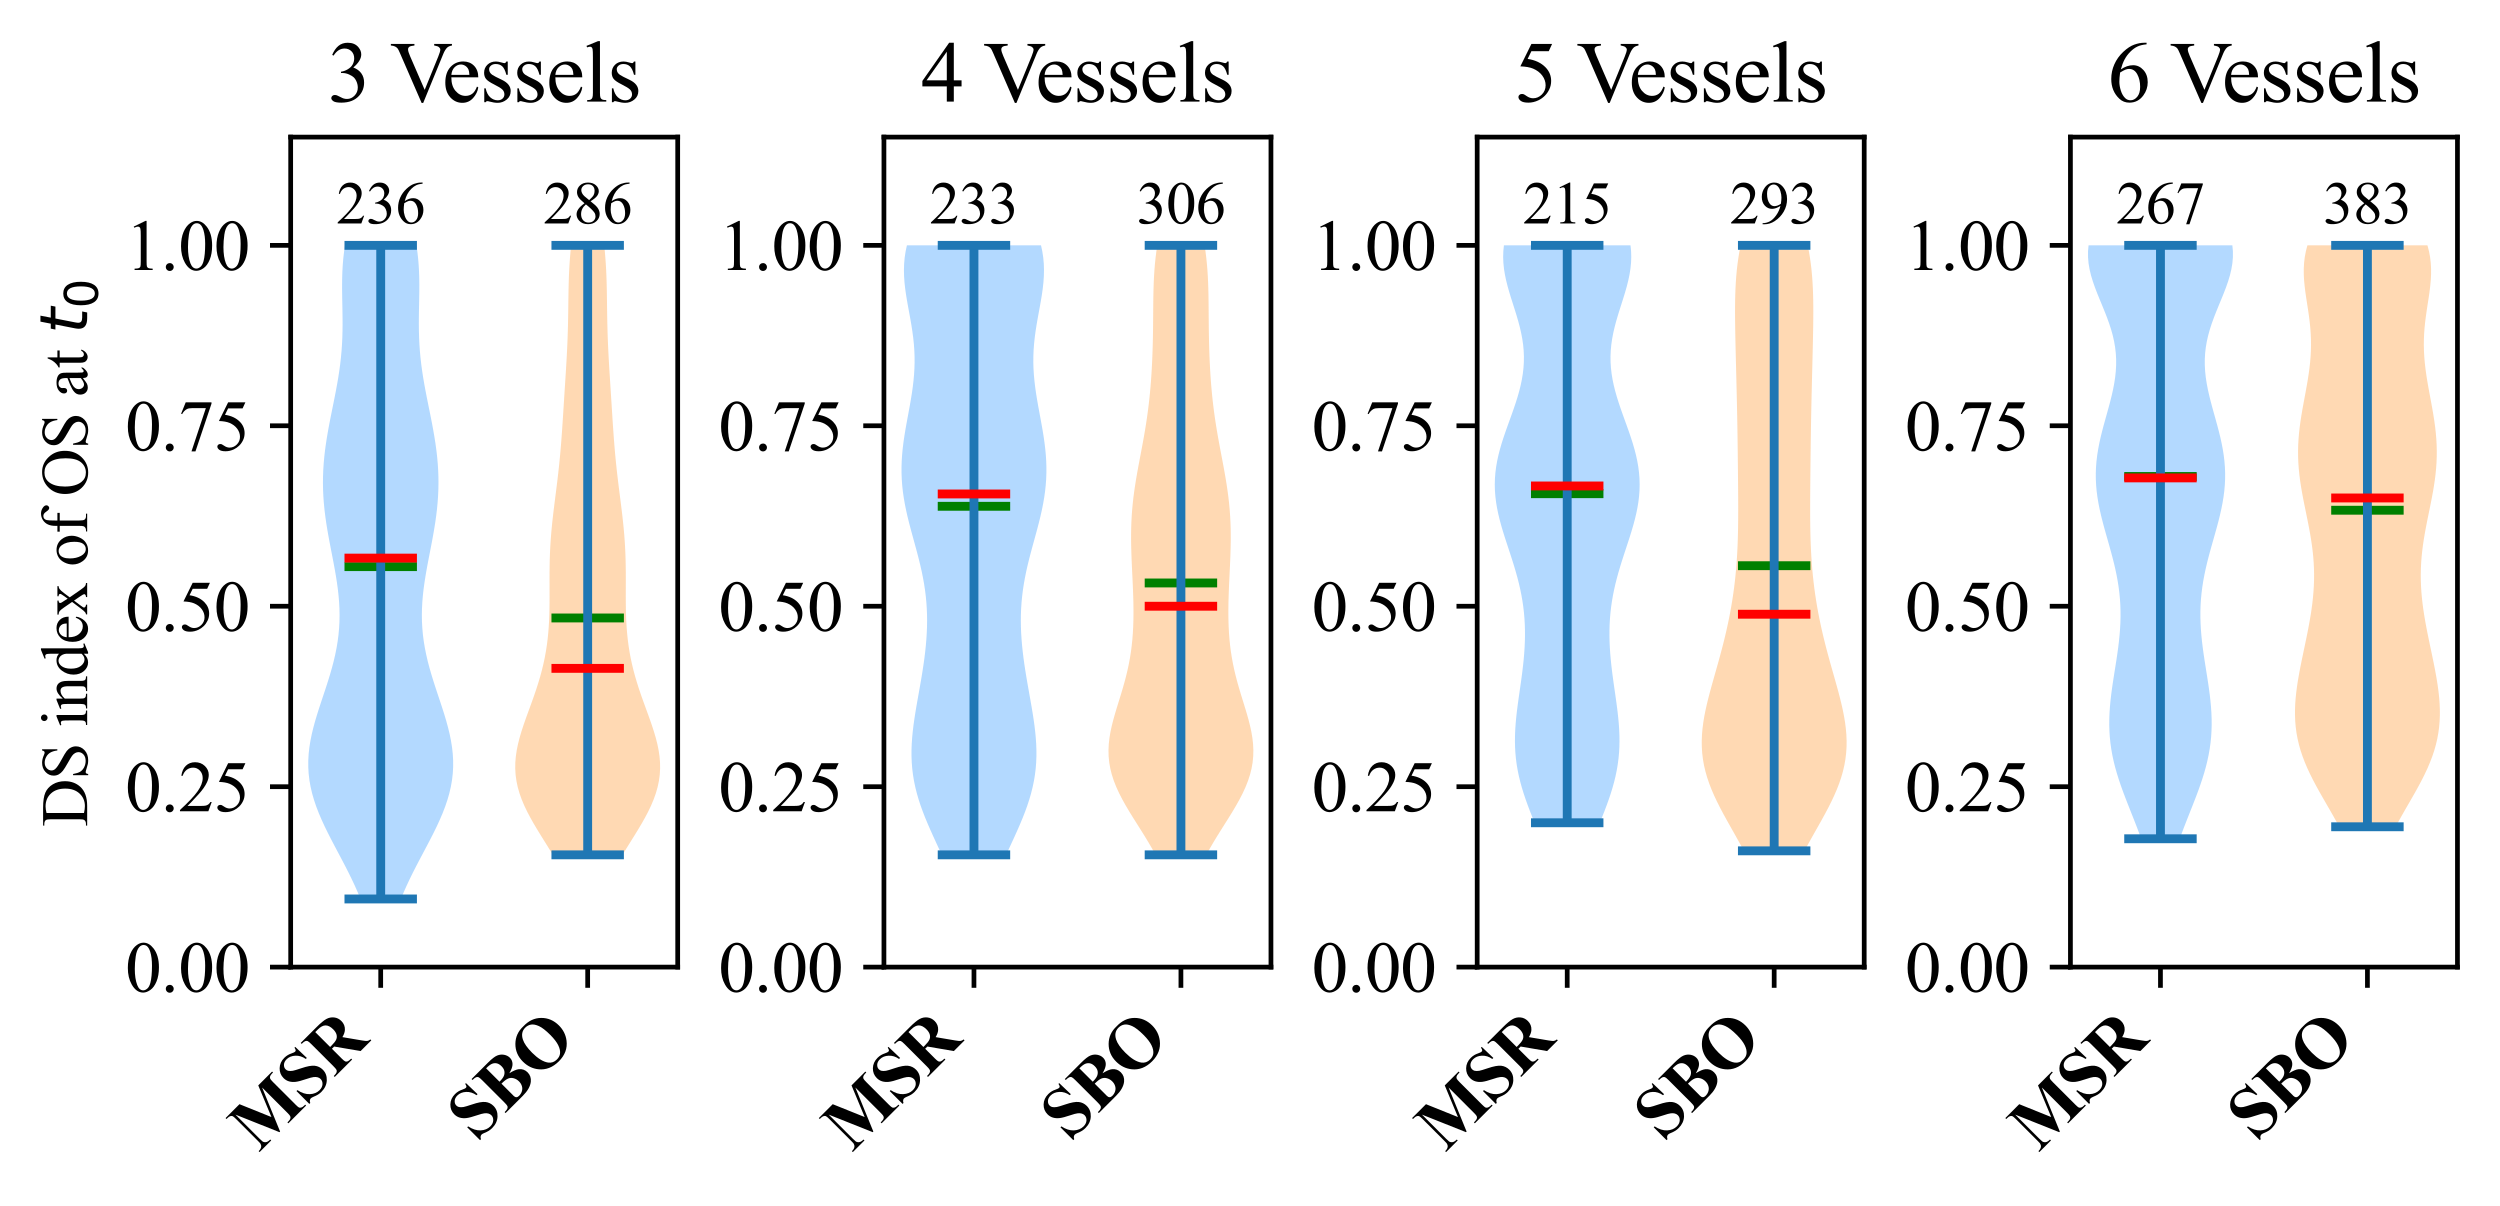 <?xml version="1.0" encoding="utf-8" standalone="no"?>
<!DOCTYPE svg PUBLIC "-//W3C//DTD SVG 1.1//EN"
  "http://www.w3.org/Graphics/SVG/1.1/DTD/svg11.dtd">
<svg xmlns:xlink="http://www.w3.org/1999/xlink" width="423.067pt" height="204.151pt" viewBox="0 0 423.067 204.151" xmlns="http://www.w3.org/2000/svg" version="1.1">
 <defs>
  <style type="text/css">*{stroke-linejoin: round; stroke-linecap: butt}</style>
 </defs>
 <g id="figure_1">
  <g id="patch_1">
   <path d="M 0 204.151 
L 423.067 204.151 
L 423.067 0 
L 0 0 
z
" style="fill: #ffffff"/>
  </g>
  <g id="axes_1">
   <g id="patch_2">
    <path d="M 49.191 163.661 
L 114.685 163.661 
L 114.685 23.199 
L 49.191 23.199 
z
" style="fill: #ffffff"/>
   </g>
   <g id="PolyCollection_1">
    <path d="M 67.848 152.126 
L 61.004 152.126 
L 60.541 151.009 
L 60.047 149.891 
L 59.523 148.774 
L 58.974 147.657 
L 58.405 146.54 
L 57.821 145.422 
L 57.23 144.305 
L 56.638 143.188 
L 56.053 142.071 
L 55.484 140.953 
L 54.937 139.836 
L 54.422 138.719 
L 53.946 137.602 
L 53.515 136.485 
L 53.137 135.367 
L 52.815 134.25 
L 52.556 133.133 
L 52.36 132.016 
L 52.231 130.898 
L 52.168 129.781 
L 52.17 128.664 
L 52.236 127.547 
L 52.361 126.429 
L 52.54 125.312 
L 52.769 124.195 
L 53.04 123.078 
L 53.347 121.961 
L 53.682 120.843 
L 54.037 119.726 
L 54.405 118.609 
L 54.778 117.492 
L 55.148 116.374 
L 55.508 115.257 
L 55.851 114.14 
L 56.172 113.023 
L 56.465 111.906 
L 56.726 110.788 
L 56.951 109.671 
L 57.137 108.554 
L 57.281 107.437 
L 57.384 106.319 
L 57.444 105.202 
L 57.463 104.085 
L 57.441 102.968 
L 57.382 101.85 
L 57.287 100.733 
L 57.161 99.616 
L 57.007 98.499 
L 56.83 97.382 
L 56.636 96.264 
L 56.428 95.147 
L 56.213 94.03 
L 55.996 92.913 
L 55.781 91.795 
L 55.574 90.678 
L 55.379 89.561 
L 55.201 88.444 
L 55.043 87.327 
L 54.909 86.209 
L 54.8 85.092 
L 54.72 83.975 
L 54.67 82.858 
L 54.651 81.74 
L 54.663 80.623 
L 54.706 79.506 
L 54.779 78.389 
L 54.881 77.271 
L 55.01 76.154 
L 55.163 75.037 
L 55.338 73.92 
L 55.532 72.803 
L 55.74 71.685 
L 55.958 70.568 
L 56.183 69.451 
L 56.409 68.334 
L 56.633 67.216 
L 56.85 66.099 
L 57.056 64.982 
L 57.246 63.865 
L 57.418 62.747 
L 57.568 61.63 
L 57.695 60.513 
L 57.798 59.396 
L 57.876 58.279 
L 57.93 57.161 
L 57.961 56.044 
L 57.973 54.927 
L 57.969 53.81 
L 57.954 52.692 
L 57.933 51.575 
L 57.911 50.458 
L 57.895 49.341 
L 57.891 48.224 
L 57.903 47.106 
L 57.938 45.989 
L 58.001 44.872 
L 58.093 43.755 
L 58.219 42.637 
L 58.38 41.52 
L 70.473 41.52 
L 70.473 41.52 
L 70.633 42.637 
L 70.759 43.755 
L 70.852 44.872 
L 70.914 45.989 
L 70.949 47.106 
L 70.962 48.224 
L 70.957 49.341 
L 70.941 50.458 
L 70.92 51.575 
L 70.898 52.692 
L 70.883 53.81 
L 70.879 54.927 
L 70.892 56.044 
L 70.923 57.161 
L 70.977 58.279 
L 71.055 59.396 
L 71.157 60.513 
L 71.284 61.63 
L 71.435 62.747 
L 71.607 63.865 
L 71.797 64.982 
L 72.003 66.099 
L 72.219 67.216 
L 72.443 68.334 
L 72.67 69.451 
L 72.895 70.568 
L 73.113 71.685 
L 73.321 72.803 
L 73.514 73.92 
L 73.689 75.037 
L 73.843 76.154 
L 73.971 77.271 
L 74.073 78.389 
L 74.146 79.506 
L 74.189 80.623 
L 74.201 81.74 
L 74.182 82.858 
L 74.132 83.975 
L 74.052 85.092 
L 73.944 86.209 
L 73.81 87.327 
L 73.652 88.444 
L 73.473 89.561 
L 73.279 90.678 
L 73.072 91.795 
L 72.857 92.913 
L 72.639 94.03 
L 72.424 95.147 
L 72.217 96.264 
L 72.022 97.382 
L 71.846 98.499 
L 71.692 99.616 
L 71.566 100.733 
L 71.471 101.85 
L 71.411 102.968 
L 71.39 104.085 
L 71.408 105.202 
L 71.469 106.319 
L 71.571 107.437 
L 71.716 108.554 
L 71.902 109.671 
L 72.127 110.788 
L 72.387 111.906 
L 72.68 113.023 
L 73.001 114.14 
L 73.345 115.257 
L 73.705 116.374 
L 74.075 117.492 
L 74.447 118.609 
L 74.815 119.726 
L 75.171 120.843 
L 75.506 121.961 
L 75.813 123.078 
L 76.084 124.195 
L 76.313 125.312 
L 76.492 126.429 
L 76.617 127.547 
L 76.682 128.664 
L 76.685 129.781 
L 76.622 130.898 
L 76.492 132.016 
L 76.297 133.133 
L 76.037 134.25 
L 75.716 135.367 
L 75.337 136.485 
L 74.907 137.602 
L 74.43 138.719 
L 73.915 139.836 
L 73.369 140.953 
L 72.799 142.071 
L 72.215 143.188 
L 71.623 144.305 
L 71.032 145.422 
L 70.448 146.54 
L 69.879 147.657 
L 69.33 148.774 
L 68.806 149.891 
L 68.311 151.009 
L 67.848 152.126 
z
" clip-path="url(#pcd57c1cc7e)" style="fill: #0080ff; fill-opacity: 0.3"/>
   </g>
   <g id="PolyCollection_2">
    <path d="M 105.338 144.662 
L 93.561 144.662 
L 92.923 143.62 
L 92.273 142.578 
L 91.623 141.536 
L 90.982 140.494 
L 90.361 139.452 
L 89.77 138.411 
L 89.221 137.369 
L 88.722 136.327 
L 88.284 135.285 
L 87.913 134.243 
L 87.615 133.201 
L 87.395 132.16 
L 87.254 131.118 
L 87.192 130.076 
L 87.206 129.034 
L 87.293 127.992 
L 87.447 126.95 
L 87.66 125.909 
L 87.924 124.867 
L 88.23 123.825 
L 88.568 122.783 
L 88.93 121.741 
L 89.305 120.699 
L 89.686 119.658 
L 90.064 118.616 
L 90.432 117.574 
L 90.784 116.532 
L 91.117 115.49 
L 91.425 114.448 
L 91.705 113.407 
L 91.958 112.365 
L 92.18 111.323 
L 92.372 110.281 
L 92.534 109.239 
L 92.669 108.197 
L 92.776 107.156 
L 92.858 106.114 
L 92.919 105.072 
L 92.96 104.03 
L 92.985 102.988 
L 92.997 101.946 
L 93.001 100.905 
L 92.999 99.863 
L 92.996 98.821 
L 92.995 97.779 
L 92.999 96.737 
L 93.011 95.695 
L 93.034 94.654 
L 93.07 93.612 
L 93.12 92.57 
L 93.184 91.528 
L 93.262 90.486 
L 93.354 89.444 
L 93.458 88.403 
L 93.573 87.361 
L 93.696 86.319 
L 93.825 85.277 
L 93.956 84.235 
L 94.089 83.193 
L 94.22 82.152 
L 94.347 81.11 
L 94.468 80.068 
L 94.583 79.026 
L 94.691 77.984 
L 94.791 76.942 
L 94.883 75.901 
L 94.968 74.859 
L 95.047 73.817 
L 95.122 72.775 
L 95.192 71.733 
L 95.26 70.691 
L 95.327 69.65 
L 95.393 68.608 
L 95.459 67.566 
L 95.526 66.524 
L 95.593 65.482 
L 95.66 64.44 
L 95.726 63.399 
L 95.79 62.357 
L 95.852 61.315 
L 95.911 60.273 
L 95.964 59.231 
L 96.012 58.189 
L 96.053 57.148 
L 96.087 56.106 
L 96.116 55.064 
L 96.138 54.022 
L 96.155 52.98 
L 96.17 51.938 
L 96.183 50.897 
L 96.198 49.855 
L 96.217 48.813 
L 96.243 47.771 
L 96.277 46.729 
L 96.323 45.687 
L 96.383 44.646 
L 96.457 43.604 
L 96.548 42.562 
L 96.654 41.52 
L 102.246 41.52 
L 102.246 41.52 
L 102.352 42.562 
L 102.442 43.604 
L 102.517 44.646 
L 102.576 45.687 
L 102.623 46.729 
L 102.657 47.771 
L 102.683 48.813 
L 102.701 49.855 
L 102.716 50.897 
L 102.73 51.938 
L 102.744 52.98 
L 102.762 54.022 
L 102.784 55.064 
L 102.812 56.106 
L 102.847 57.148 
L 102.888 58.189 
L 102.936 59.231 
L 102.989 60.273 
L 103.047 61.315 
L 103.109 62.357 
L 103.174 63.399 
L 103.24 64.44 
L 103.307 65.482 
L 103.374 66.524 
L 103.44 67.566 
L 103.507 68.608 
L 103.573 69.65 
L 103.639 70.691 
L 103.707 71.733 
L 103.778 72.775 
L 103.852 73.817 
L 103.932 74.859 
L 104.017 75.901 
L 104.109 76.942 
L 104.209 77.984 
L 104.316 79.026 
L 104.431 80.068 
L 104.553 81.11 
L 104.68 82.152 
L 104.811 83.193 
L 104.943 84.235 
L 105.075 85.277 
L 105.204 86.319 
L 105.327 87.361 
L 105.441 88.403 
L 105.546 89.444 
L 105.638 90.486 
L 105.716 91.528 
L 105.78 92.57 
L 105.83 93.612 
L 105.865 94.654 
L 105.888 95.695 
L 105.901 96.737 
L 105.905 97.779 
L 105.904 98.821 
L 105.901 99.863 
L 105.899 100.905 
L 105.902 101.946 
L 105.915 102.988 
L 105.94 104.03 
L 105.981 105.072 
L 106.041 106.114 
L 106.124 107.156 
L 106.231 108.197 
L 106.365 109.239 
L 106.528 110.281 
L 106.72 111.323 
L 106.942 112.365 
L 107.194 113.407 
L 107.475 114.448 
L 107.783 115.49 
L 108.115 116.532 
L 108.468 117.574 
L 108.836 118.616 
L 109.214 119.658 
L 109.594 120.699 
L 109.97 121.741 
L 110.331 122.783 
L 110.67 123.825 
L 110.976 124.867 
L 111.24 125.909 
L 111.453 126.95 
L 111.607 127.992 
L 111.694 129.034 
L 111.708 130.076 
L 111.646 131.118 
L 111.505 132.16 
L 111.284 133.201 
L 110.987 134.243 
L 110.616 135.285 
L 110.178 136.327 
L 109.679 137.369 
L 109.13 138.411 
L 108.539 139.452 
L 107.918 140.494 
L 107.277 141.536 
L 106.626 142.578 
L 105.977 143.62 
L 105.338 144.662 
z
" clip-path="url(#pcd57c1cc7e)" style="fill: #ff8000; fill-opacity: 0.3"/>
   </g>
   <g id="matplotlib.axis_1">
    <g id="xtick_1">
     <g id="line2d_1">
      <defs>
       <path id="m3d3d9e8c39" d="M 0 0 
L 0 3.5 
" style="stroke: #000000; stroke-width: 0.8"/>
      </defs>
      <g>
       <use xlink:href="#m3d3d9e8c39" x="64.426" y="163.661" style="stroke: #000000; stroke-width: 0.8"/>
      </g>
     </g>
     <g id="text_1">
      <!-- MSR -->
      <g transform="translate(43.755 195.136) rotate(-45) scale(0.12 -0.12)">
       <defs>
        <path id="TimesNewRomanPS-BoldMT-4d" d="M 3050 1444 
L 4200 4238 
L 5925 4238 
L 5925 4122 
L 5788 4122 
Q 5600 4122 5488 4056 
Q 5409 4013 5363 3909 
Q 5328 3834 5328 3519 
L 5328 725 
Q 5328 400 5362 319 
Q 5397 238 5503 177 
Q 5609 116 5788 116 
L 5925 116 
L 5925 0 
L 3713 0 
L 3713 116 
L 3850 116 
Q 4038 116 4150 181 
Q 4228 225 4275 331 
Q 4309 406 4309 725 
L 4309 3866 
L 2684 0 
L 2609 0 
L 959 3838 
L 959 853 
Q 959 541 975 469 
Q 1016 313 1152 214 
Q 1288 116 1578 116 
L 1578 0 
L 128 0 
L 128 116 
L 172 116 
Q 313 113 434 161 
Q 556 209 618 290 
Q 681 372 716 519 
Q 722 553 722 838 
L 722 3519 
Q 722 3841 687 3920 
Q 653 4000 547 4061 
Q 441 4122 263 4122 
L 128 4122 
L 128 4238 
L 1859 4238 
L 3050 1444 
z
" transform="scale(0.016)"/>
        <path id="TimesNewRomanPS-BoldMT-53" d="M 3006 4334 
L 3041 2922 
L 2913 2922 
Q 2822 3453 2467 3776 
Q 2113 4100 1700 4100 
Q 1381 4100 1195 3929 
Q 1009 3759 1009 3538 
Q 1009 3397 1075 3288 
Q 1166 3141 1366 2997 
Q 1513 2894 2044 2631 
Q 2788 2266 3047 1941 
Q 3303 1616 3303 1197 
Q 3303 666 2889 283 
Q 2475 -100 1838 -100 
Q 1638 -100 1459 -59 
Q 1281 -19 1013 94 
Q 863 156 766 156 
Q 684 156 593 93 
Q 503 31 447 -97 
L 331 -97 
L 331 1503 
L 447 1503 
Q 584 828 976 473 
Q 1369 119 1822 119 
Q 2172 119 2380 309 
Q 2588 500 2588 753 
Q 2588 903 2508 1043 
Q 2428 1184 2265 1311 
Q 2103 1438 1691 1641 
Q 1113 1925 859 2125 
Q 606 2325 470 2572 
Q 334 2819 334 3116 
Q 334 3622 706 3978 
Q 1078 4334 1644 4334 
Q 1850 4334 2044 4284 
Q 2191 4247 2402 4145 
Q 2613 4044 2697 4044 
Q 2778 4044 2825 4094 
Q 2872 4144 2913 4334 
L 3006 4334 
z
" transform="scale(0.016)"/>
        <path id="TimesNewRomanPS-BoldMT-52" d="M 1700 1931 
L 1700 744 
Q 1700 400 1742 311 
Q 1784 222 1890 169 
Q 1997 116 2288 116 
L 2288 0 
L 119 0 
L 119 116 
Q 413 116 517 170 
Q 622 225 664 312 
Q 706 400 706 744 
L 706 3494 
Q 706 3838 664 3927 
Q 622 4016 515 4069 
Q 409 4122 119 4122 
L 119 4238 
L 2088 4238 
Q 2856 4238 3212 4131 
Q 3569 4025 3794 3739 
Q 4019 3453 4019 3069 
Q 4019 2600 3681 2294 
Q 3466 2100 3078 2003 
L 4097 569 
Q 4297 291 4381 222 
Q 4509 125 4678 116 
L 4678 0 
L 3344 0 
L 1978 1931 
L 1700 1931 
z
M 1700 4009 
L 1700 2153 
L 1878 2153 
Q 2313 2153 2528 2233 
Q 2744 2313 2867 2520 
Q 2991 2728 2991 3063 
Q 2991 3547 2764 3778 
Q 2538 4009 2034 4009 
L 1700 4009 
z
" transform="scale(0.016)"/>
       </defs>
       <use xlink:href="#TimesNewRomanPS-BoldMT-4d"/>
       <use xlink:href="#TimesNewRomanPS-BoldMT-53" x="94.385"/>
       <use xlink:href="#TimesNewRomanPS-BoldMT-52" x="150"/>
      </g>
     </g>
    </g>
    <g id="xtick_2">
     <g id="line2d_2">
      <g>
       <use xlink:href="#m3d3d9e8c39" x="99.45" y="163.661" style="stroke: #000000; stroke-width: 0.8"/>
      </g>
     </g>
     <g id="text_2">
      <!-- SBO -->
      <g transform="translate(80.656 193.259) rotate(-45) scale(0.12 -0.12)">
       <defs>
        <path id="TimesNewRomanPS-BoldMT-42" d="M 2847 2247 
Q 3450 2106 3694 1906 
Q 4044 1622 4044 1169 
Q 4044 691 3659 378 
Q 3188 0 2288 0 
L 134 0 
L 134 116 
Q 428 116 533 170 
Q 638 225 680 312 
Q 722 400 722 744 
L 722 3494 
Q 722 3838 680 3927 
Q 638 4016 531 4069 
Q 425 4122 134 4122 
L 134 4238 
L 2166 4238 
Q 2894 4238 3197 4108 
Q 3500 3978 3675 3720 
Q 3850 3463 3850 3172 
Q 3850 2866 3628 2627 
Q 3406 2388 2847 2247 
z
M 1709 2331 
Q 2153 2331 2364 2431 
Q 2575 2531 2687 2712 
Q 2800 2894 2800 3175 
Q 2800 3456 2689 3636 
Q 2578 3816 2372 3909 
Q 2166 4003 1709 4000 
L 1709 2331 
z
M 1709 2088 
L 1709 728 
L 1706 572 
Q 1706 403 1792 317 
Q 1878 231 2047 231 
Q 2297 231 2508 342 
Q 2719 453 2831 664 
Q 2944 875 2944 1134 
Q 2944 1431 2806 1667 
Q 2669 1903 2428 1997 
Q 2188 2091 1709 2088 
z
" transform="scale(0.016)"/>
        <path id="TimesNewRomanPS-BoldMT-4f" d="M 2472 4297 
Q 3484 4334 4117 3706 
Q 4750 3078 4750 2134 
Q 4750 1328 4278 716 
Q 3653 -97 2513 -97 
Q 1369 -97 744 678 
Q 250 1291 250 2131 
Q 250 3075 892 3704 
Q 1534 4334 2472 4297 
z
M 2509 4097 
Q 1928 4097 1625 3503 
Q 1378 3016 1378 2103 
Q 1378 1019 1759 500 
Q 2025 138 2503 138 
Q 2825 138 3041 294 
Q 3316 494 3469 933 
Q 3622 1372 3622 2078 
Q 3622 2919 3465 3336 
Q 3309 3753 3067 3925 
Q 2825 4097 2509 4097 
z
" transform="scale(0.016)"/>
       </defs>
       <use xlink:href="#TimesNewRomanPS-BoldMT-53"/>
       <use xlink:href="#TimesNewRomanPS-BoldMT-42" x="55.615"/>
       <use xlink:href="#TimesNewRomanPS-BoldMT-4f" x="122.314"/>
      </g>
     </g>
    </g>
   </g>
   <g id="matplotlib.axis_2">
    <g id="ytick_1">
     <g id="line2d_3">
      <defs>
       <path id="m268bcb98be" d="M 0 0 
L -3.5 0 
" style="stroke: #000000; stroke-width: 0.8"/>
      </defs>
      <g>
       <use xlink:href="#m268bcb98be" x="49.191" y="163.661" style="stroke: #000000; stroke-width: 0.8"/>
      </g>
     </g>
     <g id="text_3">
      <!-- 0.00 -->
      <g transform="translate(21.191 167.828) scale(0.12 -0.12)">
       <defs>
        <path id="TimesNewRomanPSMT-30" d="M 231 2094 
Q 231 2819 450 3342 
Q 669 3866 1031 4122 
Q 1313 4325 1613 4325 
Q 2100 4325 2488 3828 
Q 2972 3213 2972 2159 
Q 2972 1422 2759 906 
Q 2547 391 2217 158 
Q 1888 -75 1581 -75 
Q 975 -75 572 641 
Q 231 1244 231 2094 
z
M 844 2016 
Q 844 1141 1059 588 
Q 1238 122 1591 122 
Q 1759 122 1940 273 
Q 2122 425 2216 781 
Q 2359 1319 2359 2297 
Q 2359 3022 2209 3506 
Q 2097 3866 1919 4016 
Q 1791 4119 1609 4119 
Q 1397 4119 1231 3928 
Q 1006 3669 925 3112 
Q 844 2556 844 2016 
z
" transform="scale(0.016)"/>
        <path id="TimesNewRomanPSMT-2e" d="M 800 606 
Q 947 606 1047 504 
Q 1147 403 1147 259 
Q 1147 116 1045 14 
Q 944 -88 800 -88 
Q 656 -88 554 14 
Q 453 116 453 259 
Q 453 406 554 506 
Q 656 606 800 606 
z
" transform="scale(0.016)"/>
       </defs>
       <use xlink:href="#TimesNewRomanPSMT-30"/>
       <use xlink:href="#TimesNewRomanPSMT-2e" x="50"/>
       <use xlink:href="#TimesNewRomanPSMT-30" x="75"/>
       <use xlink:href="#TimesNewRomanPSMT-30" x="125"/>
      </g>
     </g>
    </g>
    <g id="ytick_2">
     <g id="line2d_4">
      <g>
       <use xlink:href="#m268bcb98be" x="49.191" y="133.126" style="stroke: #000000; stroke-width: 0.8"/>
      </g>
     </g>
     <g id="text_4">
      <!-- 0.25 -->
      <g transform="translate(21.191 137.292) scale(0.12 -0.12)">
       <defs>
        <path id="TimesNewRomanPSMT-32" d="M 2934 816 
L 2638 0 
L 138 0 
L 138 116 
Q 1241 1122 1691 1759 
Q 2141 2397 2141 2925 
Q 2141 3328 1894 3587 
Q 1647 3847 1303 3847 
Q 991 3847 742 3664 
Q 494 3481 375 3128 
L 259 3128 
Q 338 3706 661 4015 
Q 984 4325 1469 4325 
Q 1984 4325 2329 3994 
Q 2675 3663 2675 3213 
Q 2675 2891 2525 2569 
Q 2294 2063 1775 1497 
Q 997 647 803 472 
L 1909 472 
Q 2247 472 2383 497 
Q 2519 522 2628 598 
Q 2738 675 2819 816 
L 2934 816 
z
" transform="scale(0.016)"/>
        <path id="TimesNewRomanPSMT-35" d="M 2778 4238 
L 2534 3706 
L 1259 3706 
L 981 3138 
Q 1809 3016 2294 2522 
Q 2709 2097 2709 1522 
Q 2709 1188 2573 903 
Q 2438 619 2231 419 
Q 2025 219 1772 97 
Q 1413 -75 1034 -75 
Q 653 -75 479 54 
Q 306 184 306 341 
Q 306 428 378 495 
Q 450 563 559 563 
Q 641 563 702 538 
Q 763 513 909 409 
Q 1144 247 1384 247 
Q 1750 247 2026 523 
Q 2303 800 2303 1197 
Q 2303 1581 2056 1914 
Q 1809 2247 1375 2428 
Q 1034 2569 447 2591 
L 1259 4238 
L 2778 4238 
z
" transform="scale(0.016)"/>
       </defs>
       <use xlink:href="#TimesNewRomanPSMT-30"/>
       <use xlink:href="#TimesNewRomanPSMT-2e" x="50"/>
       <use xlink:href="#TimesNewRomanPSMT-32" x="75"/>
       <use xlink:href="#TimesNewRomanPSMT-35" x="125"/>
      </g>
     </g>
    </g>
    <g id="ytick_3">
     <g id="line2d_5">
      <g>
       <use xlink:href="#m268bcb98be" x="49.191" y="102.591" style="stroke: #000000; stroke-width: 0.8"/>
      </g>
     </g>
     <g id="text_5">
      <!-- 0.50 -->
      <g transform="translate(21.191 106.757) scale(0.12 -0.12)">
       <use xlink:href="#TimesNewRomanPSMT-30"/>
       <use xlink:href="#TimesNewRomanPSMT-2e" x="50"/>
       <use xlink:href="#TimesNewRomanPSMT-35" x="75"/>
       <use xlink:href="#TimesNewRomanPSMT-30" x="125"/>
      </g>
     </g>
    </g>
    <g id="ytick_4">
     <g id="line2d_6">
      <g>
       <use xlink:href="#m268bcb98be" x="49.191" y="72.055" style="stroke: #000000; stroke-width: 0.8"/>
      </g>
     </g>
     <g id="text_6">
      <!-- 0.75 -->
      <g transform="translate(21.191 76.222) scale(0.12 -0.12)">
       <defs>
        <path id="TimesNewRomanPSMT-37" d="M 644 4238 
L 2916 4238 
L 2916 4119 
L 1503 -88 
L 1153 -88 
L 2419 3728 
L 1253 3728 
Q 900 3728 750 3644 
Q 488 3500 328 3200 
L 238 3234 
L 644 4238 
z
" transform="scale(0.016)"/>
       </defs>
       <use xlink:href="#TimesNewRomanPSMT-30"/>
       <use xlink:href="#TimesNewRomanPSMT-2e" x="50"/>
       <use xlink:href="#TimesNewRomanPSMT-37" x="75"/>
       <use xlink:href="#TimesNewRomanPSMT-35" x="125"/>
      </g>
     </g>
    </g>
    <g id="ytick_5">
     <g id="line2d_7">
      <g>
       <use xlink:href="#m268bcb98be" x="49.191" y="41.52" style="stroke: #000000; stroke-width: 0.8"/>
      </g>
     </g>
     <g id="text_7">
      <!-- 1.00 -->
      <g transform="translate(21.191 45.686) scale(0.12 -0.12)">
       <defs>
        <path id="TimesNewRomanPSMT-31" d="M 750 3822 
L 1781 4325 
L 1884 4325 
L 1884 747 
Q 1884 391 1914 303 
Q 1944 216 2037 169 
Q 2131 122 2419 116 
L 2419 0 
L 825 0 
L 825 116 
Q 1125 122 1212 167 
Q 1300 213 1334 289 
Q 1369 366 1369 747 
L 1369 3034 
Q 1369 3497 1338 3628 
Q 1316 3728 1258 3775 
Q 1200 3822 1119 3822 
Q 1003 3822 797 3725 
L 750 3822 
z
" transform="scale(0.016)"/>
       </defs>
       <use xlink:href="#TimesNewRomanPSMT-31"/>
       <use xlink:href="#TimesNewRomanPSMT-2e" x="50"/>
       <use xlink:href="#TimesNewRomanPSMT-30" x="75"/>
       <use xlink:href="#TimesNewRomanPSMT-30" x="125"/>
      </g>
     </g>
    </g>
    <g id="text_8">
     <!-- DS index of OS at $t_0$ -->
     <g transform="translate(14.838 139.905) rotate(-90) scale(0.11 -0.11)">
      <defs>
       <path id="TimesNewRomanPSMT-44" d="M 109 0 
L 109 116 
L 269 116 
Q 538 116 650 288 
Q 719 391 719 750 
L 719 3488 
Q 719 3884 631 3984 
Q 509 4122 269 4122 
L 109 4122 
L 109 4238 
L 1834 4238 
Q 2784 4238 3279 4022 
Q 3775 3806 4076 3303 
Q 4378 2800 4378 2141 
Q 4378 1256 3841 663 
Q 3238 0 2003 0 
L 109 0 
z
M 1319 306 
Q 1716 219 1984 219 
Q 2709 219 3187 728 
Q 3666 1238 3666 2109 
Q 3666 2988 3187 3494 
Q 2709 4000 1959 4000 
Q 1678 4000 1319 3909 
L 1319 306 
z
" transform="scale(0.016)"/>
       <path id="TimesNewRomanPSMT-53" d="M 2934 4334 
L 2934 2869 
L 2819 2869 
Q 2763 3291 2617 3541 
Q 2472 3791 2203 3937 
Q 1934 4084 1647 4084 
Q 1322 4084 1109 3886 
Q 897 3688 897 3434 
Q 897 3241 1031 3081 
Q 1225 2847 1953 2456 
Q 2547 2138 2764 1967 
Q 2981 1797 3098 1565 
Q 3216 1334 3216 1081 
Q 3216 600 2842 251 
Q 2469 -97 1881 -97 
Q 1697 -97 1534 -69 
Q 1438 -53 1133 45 
Q 828 144 747 144 
Q 669 144 623 97 
Q 578 50 556 -97 
L 441 -97 
L 441 1356 
L 556 1356 
Q 638 900 775 673 
Q 913 447 1195 297 
Q 1478 147 1816 147 
Q 2206 147 2432 353 
Q 2659 559 2659 841 
Q 2659 997 2573 1156 
Q 2488 1316 2306 1453 
Q 2184 1547 1640 1851 
Q 1097 2156 867 2337 
Q 638 2519 519 2737 
Q 400 2956 400 3219 
Q 400 3675 750 4004 
Q 1100 4334 1641 4334 
Q 1978 4334 2356 4169 
Q 2531 4091 2603 4091 
Q 2684 4091 2736 4139 
Q 2788 4188 2819 4334 
L 2934 4334 
z
" transform="scale(0.016)"/>
       <path id="TimesNewRomanPSMT-20" transform="scale(0.016)"/>
       <path id="TimesNewRomanPSMT-69" d="M 928 4444 
Q 1059 4444 1151 4351 
Q 1244 4259 1244 4128 
Q 1244 3997 1151 3903 
Q 1059 3809 928 3809 
Q 797 3809 703 3903 
Q 609 3997 609 4128 
Q 609 4259 701 4351 
Q 794 4444 928 4444 
z
M 1188 2947 
L 1188 647 
Q 1188 378 1227 289 
Q 1266 200 1342 156 
Q 1419 113 1622 113 
L 1622 0 
L 231 0 
L 231 113 
Q 441 113 512 153 
Q 584 194 626 287 
Q 669 381 669 647 
L 669 1750 
Q 669 2216 641 2353 
Q 619 2453 572 2492 
Q 525 2531 444 2531 
Q 356 2531 231 2484 
L 188 2597 
L 1050 2947 
L 1188 2947 
z
" transform="scale(0.016)"/>
       <path id="TimesNewRomanPSMT-6e" d="M 1034 2341 
Q 1538 2947 1994 2947 
Q 2228 2947 2397 2830 
Q 2566 2713 2666 2444 
Q 2734 2256 2734 1869 
L 2734 647 
Q 2734 375 2778 278 
Q 2813 200 2889 156 
Q 2966 113 3172 113 
L 3172 0 
L 1756 0 
L 1756 113 
L 1816 113 
Q 2016 113 2095 173 
Q 2175 234 2206 353 
Q 2219 400 2219 647 
L 2219 1819 
Q 2219 2209 2117 2386 
Q 2016 2563 1775 2563 
Q 1403 2563 1034 2156 
L 1034 647 
Q 1034 356 1069 288 
Q 1113 197 1189 155 
Q 1266 113 1500 113 
L 1500 0 
L 84 0 
L 84 113 
L 147 113 
Q 366 113 442 223 
Q 519 334 519 647 
L 519 1709 
Q 519 2225 495 2337 
Q 472 2450 423 2490 
Q 375 2531 294 2531 
Q 206 2531 84 2484 
L 38 2597 
L 900 2947 
L 1034 2947 
L 1034 2341 
z
" transform="scale(0.016)"/>
       <path id="TimesNewRomanPSMT-64" d="M 2222 322 
Q 2013 103 1813 7 
Q 1613 -88 1381 -88 
Q 913 -88 563 304 
Q 213 697 213 1313 
Q 213 1928 600 2439 
Q 988 2950 1597 2950 
Q 1975 2950 2222 2709 
L 2222 3238 
Q 2222 3728 2198 3840 
Q 2175 3953 2125 3993 
Q 2075 4034 2000 4034 
Q 1919 4034 1784 3984 
L 1744 4094 
L 2597 4444 
L 2738 4444 
L 2738 1134 
Q 2738 631 2761 520 
Q 2784 409 2836 365 
Q 2888 322 2956 322 
Q 3041 322 3181 375 
L 3216 266 
L 2366 -88 
L 2222 -88 
L 2222 322 
z
M 2222 541 
L 2222 2016 
Q 2203 2228 2109 2403 
Q 2016 2578 1861 2667 
Q 1706 2756 1559 2756 
Q 1284 2756 1069 2509 
Q 784 2184 784 1559 
Q 784 928 1059 592 
Q 1334 256 1672 256 
Q 1956 256 2222 541 
z
" transform="scale(0.016)"/>
       <path id="TimesNewRomanPSMT-65" d="M 681 1784 
Q 678 1147 991 784 
Q 1303 422 1725 422 
Q 2006 422 2214 576 
Q 2422 731 2563 1106 
L 2659 1044 
Q 2594 616 2278 264 
Q 1963 -88 1488 -88 
Q 972 -88 605 314 
Q 238 716 238 1394 
Q 238 2128 614 2539 
Q 991 2950 1559 2950 
Q 2041 2950 2350 2633 
Q 2659 2316 2659 1784 
L 681 1784 
z
M 681 1966 
L 2006 1966 
Q 1991 2241 1941 2353 
Q 1863 2528 1708 2628 
Q 1553 2728 1384 2728 
Q 1125 2728 920 2526 
Q 716 2325 681 1966 
z
" transform="scale(0.016)"/>
       <path id="TimesNewRomanPSMT-78" d="M 84 2863 
L 1431 2863 
L 1431 2747 
Q 1303 2747 1251 2703 
Q 1200 2659 1200 2588 
Q 1200 2513 1309 2356 
Q 1344 2306 1413 2200 
L 1616 1875 
L 1850 2200 
Q 2075 2509 2075 2591 
Q 2075 2656 2022 2701 
Q 1969 2747 1850 2747 
L 1850 2863 
L 2819 2863 
L 2819 2747 
Q 2666 2738 2553 2663 
Q 2400 2556 2134 2200 
L 1744 1678 
L 2456 653 
Q 2719 275 2831 198 
Q 2944 122 3122 113 
L 3122 0 
L 1772 0 
L 1772 113 
Q 1913 113 1991 175 
Q 2050 219 2050 291 
Q 2050 363 1850 653 
L 1431 1266 
L 972 653 
Q 759 369 759 316 
Q 759 241 829 180 
Q 900 119 1041 113 
L 1041 0 
L 106 0 
L 106 113 
Q 219 128 303 191 
Q 422 281 703 653 
L 1303 1450 
L 759 2238 
Q 528 2575 401 2661 
Q 275 2747 84 2747 
L 84 2863 
z
" transform="scale(0.016)"/>
       <path id="TimesNewRomanPSMT-6f" d="M 1600 2947 
Q 2250 2947 2644 2453 
Q 2978 2031 2978 1484 
Q 2978 1100 2793 706 
Q 2609 313 2286 112 
Q 1963 -88 1566 -88 
Q 919 -88 538 428 
Q 216 863 216 1403 
Q 216 1797 411 2186 
Q 606 2575 925 2761 
Q 1244 2947 1600 2947 
z
M 1503 2744 
Q 1338 2744 1170 2645 
Q 1003 2547 900 2300 
Q 797 2053 797 1666 
Q 797 1041 1045 587 
Q 1294 134 1700 134 
Q 2003 134 2200 384 
Q 2397 634 2397 1244 
Q 2397 2006 2069 2444 
Q 1847 2744 1503 2744 
z
" transform="scale(0.016)"/>
       <path id="TimesNewRomanPSMT-66" d="M 1319 2638 
L 1319 756 
Q 1319 356 1406 250 
Q 1522 113 1716 113 
L 1975 113 
L 1975 0 
L 266 0 
L 266 113 
L 394 113 
Q 519 113 622 175 
Q 725 238 764 344 
Q 803 450 803 756 
L 803 2638 
L 247 2638 
L 247 2863 
L 803 2863 
L 803 3050 
Q 803 3478 940 3775 
Q 1078 4072 1361 4255 
Q 1644 4438 1997 4438 
Q 2325 4438 2600 4225 
Q 2781 4084 2781 3909 
Q 2781 3816 2700 3733 
Q 2619 3650 2525 3650 
Q 2453 3650 2373 3701 
Q 2294 3753 2178 3923 
Q 2063 4094 1966 4153 
Q 1869 4213 1750 4213 
Q 1606 4213 1506 4136 
Q 1406 4059 1362 3898 
Q 1319 3738 1319 3069 
L 1319 2863 
L 2056 2863 
L 2056 2638 
L 1319 2638 
z
" transform="scale(0.016)"/>
       <path id="TimesNewRomanPSMT-4f" d="M 2341 4334 
Q 3166 4334 3770 3707 
Q 4375 3081 4375 2144 
Q 4375 1178 3765 540 
Q 3156 -97 2291 -97 
Q 1416 -97 820 525 
Q 225 1147 225 2134 
Q 225 3144 913 3781 
Q 1509 4334 2341 4334 
z
M 2281 4106 
Q 1713 4106 1369 3684 
Q 941 3159 941 2147 
Q 941 1109 1384 550 
Q 1725 125 2284 125 
Q 2881 125 3270 590 
Q 3659 1056 3659 2059 
Q 3659 3147 3231 3681 
Q 2888 4106 2281 4106 
z
" transform="scale(0.016)"/>
       <path id="TimesNewRomanPSMT-61" d="M 1822 413 
Q 1381 72 1269 19 
Q 1100 -59 909 -59 
Q 613 -59 420 144 
Q 228 347 228 678 
Q 228 888 322 1041 
Q 450 1253 767 1440 
Q 1084 1628 1822 1897 
L 1822 2009 
Q 1822 2438 1686 2597 
Q 1550 2756 1291 2756 
Q 1094 2756 978 2650 
Q 859 2544 859 2406 
L 866 2225 
Q 866 2081 792 2003 
Q 719 1925 600 1925 
Q 484 1925 411 2006 
Q 338 2088 338 2228 
Q 338 2497 613 2722 
Q 888 2947 1384 2947 
Q 1766 2947 2009 2819 
Q 2194 2722 2281 2516 
Q 2338 2381 2338 1966 
L 2338 994 
Q 2338 584 2353 492 
Q 2369 400 2405 369 
Q 2441 338 2488 338 
Q 2538 338 2575 359 
Q 2641 400 2828 588 
L 2828 413 
Q 2478 -56 2159 -56 
Q 2006 -56 1915 50 
Q 1825 156 1822 413 
z
M 1822 616 
L 1822 1706 
Q 1350 1519 1213 1441 
Q 966 1303 859 1153 
Q 753 1003 753 825 
Q 753 600 887 451 
Q 1022 303 1197 303 
Q 1434 303 1822 616 
z
" transform="scale(0.016)"/>
       <path id="TimesNewRomanPSMT-74" d="M 1031 3803 
L 1031 2863 
L 1700 2863 
L 1700 2644 
L 1031 2644 
L 1031 788 
Q 1031 509 1111 412 
Q 1191 316 1316 316 
Q 1419 316 1516 380 
Q 1613 444 1666 569 
L 1788 569 
Q 1678 263 1478 108 
Q 1278 -47 1066 -47 
Q 922 -47 784 33 
Q 647 113 581 261 
Q 516 409 516 719 
L 516 2644 
L 63 2644 
L 63 2747 
Q 234 2816 414 2980 
Q 594 3144 734 3369 
Q 806 3488 934 3803 
L 1031 3803 
z
" transform="scale(0.016)"/>
       <path id="DejaVuSans-Oblique-74" d="M 2706 3500 
L 2619 3053 
L 1472 3053 
L 1100 1153 
Q 1081 1047 1072 975 
Q 1063 903 1063 863 
Q 1063 663 1183 572 
Q 1303 481 1569 481 
L 2150 481 
L 2053 0 
L 1503 0 
Q 991 0 739 200 
Q 488 400 488 806 
Q 488 878 497 964 
Q 506 1050 525 1153 
L 897 3053 
L 409 3053 
L 500 3500 
L 978 3500 
L 1172 4494 
L 1747 4494 
L 1556 3500 
L 2706 3500 
z
" transform="scale(0.016)"/>
       <path id="DejaVuSans-30" d="M 2034 4250 
Q 1547 4250 1301 3770 
Q 1056 3291 1056 2328 
Q 1056 1369 1301 889 
Q 1547 409 2034 409 
Q 2525 409 2770 889 
Q 3016 1369 3016 2328 
Q 3016 3291 2770 3770 
Q 2525 4250 2034 4250 
z
M 2034 4750 
Q 2819 4750 3233 4129 
Q 3647 3509 3647 2328 
Q 3647 1150 3233 529 
Q 2819 -91 2034 -91 
Q 1250 -91 836 529 
Q 422 1150 422 2328 
Q 422 3509 836 4129 
Q 1250 4750 2034 4750 
z
" transform="scale(0.016)"/>
      </defs>
      <use xlink:href="#TimesNewRomanPSMT-44" transform="translate(0 0.781)"/>
      <use xlink:href="#TimesNewRomanPSMT-53" transform="translate(72.217 0.781)"/>
      <use xlink:href="#TimesNewRomanPSMT-20" transform="translate(127.832 0.781)"/>
      <use xlink:href="#TimesNewRomanPSMT-69" transform="translate(152.832 0.781)"/>
      <use xlink:href="#TimesNewRomanPSMT-6e" transform="translate(180.615 0.781)"/>
      <use xlink:href="#TimesNewRomanPSMT-64" transform="translate(230.615 0.781)"/>
      <use xlink:href="#TimesNewRomanPSMT-65" transform="translate(280.615 0.781)"/>
      <use xlink:href="#TimesNewRomanPSMT-78" transform="translate(325 0.781)"/>
      <use xlink:href="#TimesNewRomanPSMT-20" transform="translate(375 0.781)"/>
      <use xlink:href="#TimesNewRomanPSMT-6f" transform="translate(400 0.781)"/>
      <use xlink:href="#TimesNewRomanPSMT-66" transform="translate(450 0.781)"/>
      <use xlink:href="#TimesNewRomanPSMT-20" transform="translate(483.301 0.781)"/>
      <use xlink:href="#TimesNewRomanPSMT-4f" transform="translate(508.301 0.781)"/>
      <use xlink:href="#TimesNewRomanPSMT-53" transform="translate(580.518 0.781)"/>
      <use xlink:href="#TimesNewRomanPSMT-20" transform="translate(636.133 0.781)"/>
      <use xlink:href="#TimesNewRomanPSMT-61" transform="translate(661.133 0.781)"/>
      <use xlink:href="#TimesNewRomanPSMT-74" transform="translate(705.518 0.781)"/>
      <use xlink:href="#TimesNewRomanPSMT-20" transform="translate(733.301 0.781)"/>
      <use xlink:href="#DejaVuSans-Oblique-74" transform="translate(758.301 0.781)"/>
      <use xlink:href="#DejaVuSans-30" transform="translate(797.51 -15.625) scale(0.7)"/>
     </g>
    </g>
   </g>
   <g id="LineCollection_1">
    <path d="M 58.297 95.891 
L 70.555 95.891 
" clip-path="url(#pcd57c1cc7e)" style="fill: none; stroke: #008000; stroke-width: 1.5"/>
    <path d="M 93.321 104.574 
L 105.579 104.574 
" clip-path="url(#pcd57c1cc7e)" style="fill: none; stroke: #008000; stroke-width: 1.5"/>
   </g>
   <g id="LineCollection_2">
    <path d="M 58.297 41.52 
L 70.555 41.52 
" clip-path="url(#pcd57c1cc7e)" style="fill: none; stroke: #1f77b4; stroke-width: 1.5"/>
    <path d="M 93.321 41.52 
L 105.579 41.52 
" clip-path="url(#pcd57c1cc7e)" style="fill: none; stroke: #1f77b4; stroke-width: 1.5"/>
   </g>
   <g id="LineCollection_3">
    <path d="M 58.297 152.126 
L 70.555 152.126 
" clip-path="url(#pcd57c1cc7e)" style="fill: none; stroke: #1f77b4; stroke-width: 1.5"/>
    <path d="M 93.321 144.662 
L 105.579 144.662 
" clip-path="url(#pcd57c1cc7e)" style="fill: none; stroke: #1f77b4; stroke-width: 1.5"/>
   </g>
   <g id="LineCollection_4">
    <path d="M 64.426 152.126 
L 64.426 41.52 
" clip-path="url(#pcd57c1cc7e)" style="fill: none; stroke: #1f77b4; stroke-width: 1.5"/>
    <path d="M 99.45 144.662 
L 99.45 41.52 
" clip-path="url(#pcd57c1cc7e)" style="fill: none; stroke: #1f77b4; stroke-width: 1.5"/>
   </g>
   <g id="LineCollection_5">
    <path d="M 58.297 94.448 
L 70.555 94.448 
" clip-path="url(#pcd57c1cc7e)" style="fill: none; stroke: #ff0000; stroke-width: 1.5"/>
    <path d="M 93.321 113.108 
L 105.579 113.108 
" clip-path="url(#pcd57c1cc7e)" style="fill: none; stroke: #ff0000; stroke-width: 1.5"/>
   </g>
   <g id="patch_3">
    <path d="M 49.191 163.661 
L 49.191 23.199 
" style="fill: none; stroke: #000000; stroke-width: 0.8; stroke-linejoin: miter; stroke-linecap: square"/>
   </g>
   <g id="patch_4">
    <path d="M 114.685 163.661 
L 114.685 23.199 
" style="fill: none; stroke: #000000; stroke-width: 0.8; stroke-linejoin: miter; stroke-linecap: square"/>
   </g>
   <g id="patch_5">
    <path d="M 49.191 163.661 
L 114.685 163.661 
" style="fill: none; stroke: #000000; stroke-width: 0.8; stroke-linejoin: miter; stroke-linecap: square"/>
   </g>
   <g id="patch_6">
    <path d="M 49.191 23.199 
L 114.685 23.199 
" style="fill: none; stroke: #000000; stroke-width: 0.8; stroke-linejoin: miter; stroke-linecap: square"/>
   </g>
   <g id="text_9">
    <!-- 236 -->
    <g transform="translate(56.926 37.815) scale(0.1 -0.1)">
     <defs>
      <path id="TimesNewRomanPSMT-33" d="M 325 3431 
Q 506 3859 782 4092 
Q 1059 4325 1472 4325 
Q 1981 4325 2253 3994 
Q 2459 3747 2459 3466 
Q 2459 3003 1878 2509 
Q 2269 2356 2469 2072 
Q 2669 1788 2669 1403 
Q 2669 853 2319 450 
Q 1863 -75 997 -75 
Q 569 -75 414 31 
Q 259 138 259 259 
Q 259 350 332 419 
Q 406 488 509 488 
Q 588 488 669 463 
Q 722 447 909 348 
Q 1097 250 1169 231 
Q 1284 197 1416 197 
Q 1734 197 1970 444 
Q 2206 691 2206 1028 
Q 2206 1275 2097 1509 
Q 2016 1684 1919 1775 
Q 1784 1900 1550 2001 
Q 1316 2103 1072 2103 
L 972 2103 
L 972 2197 
Q 1219 2228 1467 2375 
Q 1716 2522 1828 2728 
Q 1941 2934 1941 3181 
Q 1941 3503 1739 3701 
Q 1538 3900 1238 3900 
Q 753 3900 428 3381 
L 325 3431 
z
" transform="scale(0.016)"/>
      <path id="TimesNewRomanPSMT-36" d="M 2869 4325 
L 2869 4209 
Q 2456 4169 2195 4045 
Q 1934 3922 1679 3669 
Q 1425 3416 1258 3105 
Q 1091 2794 978 2366 
Q 1428 2675 1881 2675 
Q 2316 2675 2634 2325 
Q 2953 1975 2953 1425 
Q 2953 894 2631 456 
Q 2244 -75 1606 -75 
Q 1172 -75 869 213 
Q 275 772 275 1663 
Q 275 2231 503 2743 
Q 731 3256 1154 3653 
Q 1578 4050 1965 4187 
Q 2353 4325 2688 4325 
L 2869 4325 
z
M 925 2138 
Q 869 1716 869 1456 
Q 869 1156 980 804 
Q 1091 453 1309 247 
Q 1469 100 1697 100 
Q 1969 100 2183 356 
Q 2397 613 2397 1088 
Q 2397 1622 2184 2012 
Q 1972 2403 1581 2403 
Q 1463 2403 1327 2353 
Q 1191 2303 925 2138 
z
" transform="scale(0.016)"/>
     </defs>
     <use xlink:href="#TimesNewRomanPSMT-32"/>
     <use xlink:href="#TimesNewRomanPSMT-33" x="50"/>
     <use xlink:href="#TimesNewRomanPSMT-36" x="100"/>
    </g>
   </g>
   <g id="text_10">
    <!-- 286 -->
    <g transform="translate(91.95 37.815) scale(0.1 -0.1)">
     <defs>
      <path id="TimesNewRomanPSMT-38" d="M 1228 2134 
Q 725 2547 579 2797 
Q 434 3047 434 3316 
Q 434 3728 753 4026 
Q 1072 4325 1600 4325 
Q 2113 4325 2425 4047 
Q 2738 3769 2738 3413 
Q 2738 3175 2569 2928 
Q 2400 2681 1866 2347 
Q 2416 1922 2594 1678 
Q 2831 1359 2831 1006 
Q 2831 559 2490 242 
Q 2150 -75 1597 -75 
Q 994 -75 656 303 
Q 388 606 388 966 
Q 388 1247 577 1523 
Q 766 1800 1228 2134 
z
M 1719 2469 
Q 2094 2806 2194 3001 
Q 2294 3197 2294 3444 
Q 2294 3772 2109 3958 
Q 1925 4144 1606 4144 
Q 1288 4144 1088 3959 
Q 888 3775 888 3528 
Q 888 3366 970 3203 
Q 1053 3041 1206 2894 
L 1719 2469 
z
M 1375 2016 
Q 1116 1797 991 1539 
Q 866 1281 866 981 
Q 866 578 1086 336 
Q 1306 94 1647 94 
Q 1984 94 2187 284 
Q 2391 475 2391 747 
Q 2391 972 2272 1150 
Q 2050 1481 1375 2016 
z
" transform="scale(0.016)"/>
     </defs>
     <use xlink:href="#TimesNewRomanPSMT-32"/>
     <use xlink:href="#TimesNewRomanPSMT-38" x="50"/>
     <use xlink:href="#TimesNewRomanPSMT-36" x="100"/>
    </g>
   </g>
   <g id="text_11">
    <!-- 3 Vessels -->
    <g transform="translate(55.466 17.199) scale(0.144 -0.144)">
     <defs>
      <path id="TimesNewRomanPSMT-56" d="M 4544 4238 
L 4544 4122 
Q 4319 4081 4203 3978 
Q 4038 3825 3909 3509 
L 2431 -97 
L 2316 -97 
L 728 3556 
Q 606 3838 556 3900 
Q 478 3997 364 4051 
Q 250 4106 56 4122 
L 56 4238 
L 1788 4238 
L 1788 4122 
Q 1494 4094 1406 4022 
Q 1319 3950 1319 3838 
Q 1319 3681 1463 3350 
L 2541 866 
L 3541 3319 
Q 3688 3681 3688 3822 
Q 3688 3913 3597 3995 
Q 3506 4078 3291 4113 
Q 3275 4116 3238 4122 
L 3238 4238 
L 4544 4238 
z
" transform="scale(0.016)"/>
      <path id="TimesNewRomanPSMT-73" d="M 2050 2947 
L 2050 1972 
L 1947 1972 
Q 1828 2431 1642 2597 
Q 1456 2763 1169 2763 
Q 950 2763 815 2647 
Q 681 2531 681 2391 
Q 681 2216 781 2091 
Q 878 1963 1175 1819 
L 1631 1597 
Q 2266 1288 2266 781 
Q 2266 391 1970 151 
Q 1675 -88 1309 -88 
Q 1047 -88 709 6 
Q 606 38 541 38 
Q 469 38 428 -44 
L 325 -44 
L 325 978 
L 428 978 
Q 516 541 762 319 
Q 1009 97 1316 97 
Q 1531 97 1667 223 
Q 1803 350 1803 528 
Q 1803 744 1651 891 
Q 1500 1038 1047 1263 
Q 594 1488 453 1669 
Q 313 1847 313 2119 
Q 313 2472 555 2709 
Q 797 2947 1181 2947 
Q 1350 2947 1591 2875 
Q 1750 2828 1803 2828 
Q 1853 2828 1881 2850 
Q 1909 2872 1947 2947 
L 2050 2947 
z
" transform="scale(0.016)"/>
      <path id="TimesNewRomanPSMT-6c" d="M 1184 4444 
L 1184 647 
Q 1184 378 1223 290 
Q 1263 203 1344 158 
Q 1425 113 1647 113 
L 1647 0 
L 244 0 
L 244 113 
Q 441 113 512 153 
Q 584 194 625 287 
Q 666 381 666 647 
L 666 3247 
Q 666 3731 644 3842 
Q 622 3953 573 3993 
Q 525 4034 450 4034 
Q 369 4034 244 3984 
L 191 4094 
L 1044 4444 
L 1184 4444 
z
" transform="scale(0.016)"/>
     </defs>
     <use xlink:href="#TimesNewRomanPSMT-33"/>
     <use xlink:href="#TimesNewRomanPSMT-20" x="50"/>
     <use xlink:href="#TimesNewRomanPSMT-56" x="73.25"/>
     <use xlink:href="#TimesNewRomanPSMT-65" x="134.342"/>
     <use xlink:href="#TimesNewRomanPSMT-73" x="178.727"/>
     <use xlink:href="#TimesNewRomanPSMT-73" x="217.643"/>
     <use xlink:href="#TimesNewRomanPSMT-65" x="256.559"/>
     <use xlink:href="#TimesNewRomanPSMT-6c" x="300.943"/>
     <use xlink:href="#TimesNewRomanPSMT-73" x="328.727"/>
    </g>
   </g>
  </g>
  <g id="axes_2">
   <g id="patch_7">
    <path d="M 149.585 163.661 
L 215.079 163.661 
L 215.079 23.199 
L 149.585 23.199 
z
" style="fill: #ffffff"/>
   </g>
   <g id="PolyCollection_3">
    <path d="M 170.267 144.662 
L 159.374 144.662 
L 158.894 143.62 
L 158.413 142.578 
L 157.935 141.536 
L 157.466 140.494 
L 157.012 139.452 
L 156.578 138.411 
L 156.171 137.369 
L 155.794 136.327 
L 155.453 135.285 
L 155.151 134.243 
L 154.89 133.201 
L 154.674 132.16 
L 154.502 131.118 
L 154.375 130.076 
L 154.292 129.034 
L 154.252 127.992 
L 154.251 126.95 
L 154.288 125.909 
L 154.358 124.867 
L 154.457 123.825 
L 154.581 122.783 
L 154.726 121.741 
L 154.887 120.699 
L 155.06 119.658 
L 155.241 118.616 
L 155.426 117.574 
L 155.612 116.532 
L 155.795 115.49 
L 155.972 114.448 
L 156.14 113.407 
L 156.297 112.365 
L 156.441 111.323 
L 156.568 110.281 
L 156.677 109.239 
L 156.765 108.197 
L 156.831 107.156 
L 156.873 106.114 
L 156.889 105.072 
L 156.877 104.03 
L 156.837 102.988 
L 156.767 101.946 
L 156.668 100.905 
L 156.538 99.863 
L 156.38 98.821 
L 156.194 97.779 
L 155.983 96.737 
L 155.748 95.695 
L 155.495 94.654 
L 155.225 93.612 
L 154.945 92.57 
L 154.66 91.528 
L 154.373 90.486 
L 154.092 89.444 
L 153.82 88.403 
L 153.565 87.361 
L 153.33 86.319 
L 153.121 85.277 
L 152.94 84.235 
L 152.792 83.193 
L 152.679 82.152 
L 152.603 81.11 
L 152.564 80.068 
L 152.562 79.026 
L 152.596 77.984 
L 152.664 76.942 
L 152.763 75.901 
L 152.89 74.859 
L 153.041 73.817 
L 153.21 72.775 
L 153.394 71.733 
L 153.585 70.691 
L 153.779 69.65 
L 153.969 68.608 
L 154.151 67.566 
L 154.318 66.524 
L 154.465 65.482 
L 154.588 64.44 
L 154.683 63.399 
L 154.745 62.357 
L 154.774 61.315 
L 154.767 60.273 
L 154.725 59.231 
L 154.648 58.189 
L 154.539 57.148 
L 154.401 56.106 
L 154.24 55.064 
L 154.061 54.022 
L 153.872 52.98 
L 153.68 51.938 
L 153.494 50.897 
L 153.323 49.855 
L 153.177 48.813 
L 153.064 47.771 
L 152.992 46.729 
L 152.97 45.687 
L 153.002 44.646 
L 153.095 43.604 
L 153.251 42.562 
L 153.472 41.52 
L 176.169 41.52 
L 176.169 41.52 
L 176.39 42.562 
L 176.546 43.604 
L 176.639 44.646 
L 176.671 45.687 
L 176.648 46.729 
L 176.577 47.771 
L 176.464 48.813 
L 176.317 49.855 
L 176.147 50.897 
L 175.961 51.938 
L 175.769 52.98 
L 175.58 54.022 
L 175.401 55.064 
L 175.239 56.106 
L 175.102 57.148 
L 174.993 58.189 
L 174.916 59.231 
L 174.874 60.273 
L 174.867 61.315 
L 174.895 62.357 
L 174.958 63.399 
L 175.053 64.44 
L 175.176 65.482 
L 175.323 66.524 
L 175.49 67.566 
L 175.671 68.608 
L 175.862 69.65 
L 176.056 70.691 
L 176.247 71.733 
L 176.43 72.775 
L 176.6 73.817 
L 176.75 74.859 
L 176.877 75.901 
L 176.977 76.942 
L 177.045 77.984 
L 177.079 79.026 
L 177.077 80.068 
L 177.038 81.11 
L 176.961 82.152 
L 176.848 83.193 
L 176.7 84.235 
L 176.52 85.277 
L 176.311 86.319 
L 176.076 87.361 
L 175.82 88.403 
L 175.549 89.444 
L 175.268 90.486 
L 174.981 91.528 
L 174.695 92.57 
L 174.415 93.612 
L 174.146 94.654 
L 173.892 95.695 
L 173.658 96.737 
L 173.447 97.779 
L 173.261 98.821 
L 173.102 99.863 
L 172.973 100.905 
L 172.873 101.946 
L 172.804 102.988 
L 172.763 104.03 
L 172.752 105.072 
L 172.768 106.114 
L 172.809 107.156 
L 172.876 108.197 
L 172.964 109.239 
L 173.073 110.281 
L 173.2 111.323 
L 173.343 112.365 
L 173.5 113.407 
L 173.669 114.448 
L 173.846 115.49 
L 174.029 116.532 
L 174.214 117.574 
L 174.399 118.616 
L 174.581 119.658 
L 174.754 120.699 
L 174.915 121.741 
L 175.06 122.783 
L 175.184 123.825 
L 175.283 124.867 
L 175.353 125.909 
L 175.389 126.95 
L 175.389 127.992 
L 175.348 129.034 
L 175.266 130.076 
L 175.139 131.118 
L 174.967 132.16 
L 174.75 133.201 
L 174.49 134.243 
L 174.188 135.285 
L 173.847 136.327 
L 173.47 137.369 
L 173.063 138.411 
L 172.629 139.452 
L 172.175 140.494 
L 171.706 141.536 
L 171.228 142.578 
L 170.746 143.62 
L 170.267 144.662 
z
" clip-path="url(#p5aa5a3f920)" style="fill: #0080ff; fill-opacity: 0.3"/>
   </g>
   <g id="PolyCollection_4">
    <path d="M 204.142 144.662 
L 195.546 144.662 
L 194.972 143.62 
L 194.366 142.578 
L 193.734 141.536 
L 193.085 140.494 
L 192.427 139.452 
L 191.772 138.411 
L 191.129 137.369 
L 190.511 136.327 
L 189.928 135.285 
L 189.392 134.243 
L 188.913 133.201 
L 188.5 132.16 
L 188.159 131.118 
L 187.896 130.076 
L 187.713 129.034 
L 187.61 127.992 
L 187.586 126.95 
L 187.635 125.909 
L 187.752 124.867 
L 187.928 123.825 
L 188.154 122.783 
L 188.42 121.741 
L 188.715 120.699 
L 189.029 119.658 
L 189.351 118.616 
L 189.672 117.574 
L 189.984 116.532 
L 190.281 115.49 
L 190.556 114.448 
L 190.806 113.407 
L 191.029 112.365 
L 191.222 111.323 
L 191.386 110.281 
L 191.52 109.239 
L 191.627 108.197 
L 191.708 107.156 
L 191.764 106.114 
L 191.799 105.072 
L 191.815 104.03 
L 191.813 102.988 
L 191.798 101.946 
L 191.77 100.905 
L 191.733 99.863 
L 191.689 98.821 
L 191.641 97.779 
L 191.591 96.737 
L 191.542 95.695 
L 191.497 94.654 
L 191.459 93.612 
L 191.43 92.57 
L 191.413 91.528 
L 191.411 90.486 
L 191.426 89.444 
L 191.459 88.403 
L 191.513 87.361 
L 191.587 86.319 
L 191.683 85.277 
L 191.798 84.235 
L 191.933 83.193 
L 192.086 82.152 
L 192.253 81.11 
L 192.433 80.068 
L 192.622 79.026 
L 192.817 77.984 
L 193.015 76.942 
L 193.212 75.901 
L 193.406 74.859 
L 193.593 73.817 
L 193.772 72.775 
L 193.941 71.733 
L 194.098 70.691 
L 194.243 69.65 
L 194.375 68.608 
L 194.494 67.566 
L 194.601 66.524 
L 194.695 65.482 
L 194.779 64.44 
L 194.851 63.399 
L 194.913 62.357 
L 194.967 61.315 
L 195.011 60.273 
L 195.048 59.231 
L 195.078 58.189 
L 195.101 57.148 
L 195.119 56.106 
L 195.131 55.064 
L 195.141 54.022 
L 195.149 52.98 
L 195.157 51.938 
L 195.168 50.897 
L 195.185 49.855 
L 195.209 48.813 
L 195.245 47.771 
L 195.295 46.729 
L 195.362 45.687 
L 195.448 44.646 
L 195.556 43.604 
L 195.686 42.562 
L 195.838 41.52 
L 203.849 41.52 
L 203.849 41.52 
L 204.002 42.562 
L 204.132 43.604 
L 204.239 44.646 
L 204.326 45.687 
L 204.393 46.729 
L 204.443 47.771 
L 204.478 48.813 
L 204.503 49.855 
L 204.519 50.897 
L 204.53 51.938 
L 204.539 52.98 
L 204.547 54.022 
L 204.556 55.064 
L 204.569 56.106 
L 204.587 57.148 
L 204.61 58.189 
L 204.639 59.231 
L 204.676 60.273 
L 204.721 61.315 
L 204.774 62.357 
L 204.837 63.399 
L 204.909 64.44 
L 204.992 65.482 
L 205.087 66.524 
L 205.193 67.566 
L 205.313 68.608 
L 205.445 69.65 
L 205.589 70.691 
L 205.747 71.733 
L 205.916 72.775 
L 206.095 73.817 
L 206.282 74.859 
L 206.476 75.901 
L 206.673 76.942 
L 206.871 77.984 
L 207.066 79.026 
L 207.255 80.068 
L 207.435 81.11 
L 207.602 82.152 
L 207.754 83.193 
L 207.889 84.235 
L 208.005 85.277 
L 208.1 86.319 
L 208.175 87.361 
L 208.228 88.403 
L 208.262 89.444 
L 208.277 90.486 
L 208.275 91.528 
L 208.258 92.57 
L 208.229 93.612 
L 208.191 94.654 
L 208.146 95.695 
L 208.097 96.737 
L 208.047 97.779 
L 207.998 98.821 
L 207.955 99.863 
L 207.918 100.905 
L 207.89 101.946 
L 207.874 102.988 
L 207.873 104.03 
L 207.889 105.072 
L 207.924 106.114 
L 207.98 107.156 
L 208.061 108.197 
L 208.167 109.239 
L 208.302 110.281 
L 208.466 111.323 
L 208.659 112.365 
L 208.881 113.407 
L 209.132 114.448 
L 209.407 115.49 
L 209.704 116.532 
L 210.016 117.574 
L 210.337 118.616 
L 210.659 119.658 
L 210.973 120.699 
L 211.268 121.741 
L 211.533 122.783 
L 211.76 123.825 
L 211.936 124.867 
L 212.053 125.909 
L 212.102 126.95 
L 212.078 127.992 
L 211.975 129.034 
L 211.792 130.076 
L 211.528 131.118 
L 211.188 132.16 
L 210.774 133.201 
L 210.295 134.243 
L 209.76 135.285 
L 209.177 136.327 
L 208.559 137.369 
L 207.916 138.411 
L 207.26 139.452 
L 206.603 140.494 
L 205.954 141.536 
L 205.322 142.578 
L 204.716 143.62 
L 204.142 144.662 
z
" clip-path="url(#p5aa5a3f920)" style="fill: #ff8000; fill-opacity: 0.3"/>
   </g>
   <g id="matplotlib.axis_3">
    <g id="xtick_3">
     <g id="line2d_8">
      <g>
       <use xlink:href="#m3d3d9e8c39" x="164.82" y="163.661" style="stroke: #000000; stroke-width: 0.8"/>
      </g>
     </g>
     <g id="text_12">
      <!-- MSR -->
      <g transform="translate(144.149 195.136) rotate(-45) scale(0.12 -0.12)">
       <use xlink:href="#TimesNewRomanPS-BoldMT-4d"/>
       <use xlink:href="#TimesNewRomanPS-BoldMT-53" x="94.385"/>
       <use xlink:href="#TimesNewRomanPS-BoldMT-52" x="150"/>
      </g>
     </g>
    </g>
    <g id="xtick_4">
     <g id="line2d_9">
      <g>
       <use xlink:href="#m3d3d9e8c39" x="199.844" y="163.661" style="stroke: #000000; stroke-width: 0.8"/>
      </g>
     </g>
     <g id="text_13">
      <!-- SBO -->
      <g transform="translate(181.05 193.259) rotate(-45) scale(0.12 -0.12)">
       <use xlink:href="#TimesNewRomanPS-BoldMT-53"/>
       <use xlink:href="#TimesNewRomanPS-BoldMT-42" x="55.615"/>
       <use xlink:href="#TimesNewRomanPS-BoldMT-4f" x="122.314"/>
      </g>
     </g>
    </g>
   </g>
   <g id="matplotlib.axis_4">
    <g id="ytick_6">
     <g id="line2d_10">
      <g>
       <use xlink:href="#m268bcb98be" x="149.585" y="163.661" style="stroke: #000000; stroke-width: 0.8"/>
      </g>
     </g>
     <g id="text_14">
      <!-- 0.00 -->
      <g transform="translate(121.585 167.828) scale(0.12 -0.12)">
       <use xlink:href="#TimesNewRomanPSMT-30"/>
       <use xlink:href="#TimesNewRomanPSMT-2e" x="50"/>
       <use xlink:href="#TimesNewRomanPSMT-30" x="75"/>
       <use xlink:href="#TimesNewRomanPSMT-30" x="125"/>
      </g>
     </g>
    </g>
    <g id="ytick_7">
     <g id="line2d_11">
      <g>
       <use xlink:href="#m268bcb98be" x="149.585" y="133.126" style="stroke: #000000; stroke-width: 0.8"/>
      </g>
     </g>
     <g id="text_15">
      <!-- 0.25 -->
      <g transform="translate(121.585 137.292) scale(0.12 -0.12)">
       <use xlink:href="#TimesNewRomanPSMT-30"/>
       <use xlink:href="#TimesNewRomanPSMT-2e" x="50"/>
       <use xlink:href="#TimesNewRomanPSMT-32" x="75"/>
       <use xlink:href="#TimesNewRomanPSMT-35" x="125"/>
      </g>
     </g>
    </g>
    <g id="ytick_8">
     <g id="line2d_12">
      <g>
       <use xlink:href="#m268bcb98be" x="149.585" y="102.591" style="stroke: #000000; stroke-width: 0.8"/>
      </g>
     </g>
     <g id="text_16">
      <!-- 0.50 -->
      <g transform="translate(121.585 106.757) scale(0.12 -0.12)">
       <use xlink:href="#TimesNewRomanPSMT-30"/>
       <use xlink:href="#TimesNewRomanPSMT-2e" x="50"/>
       <use xlink:href="#TimesNewRomanPSMT-35" x="75"/>
       <use xlink:href="#TimesNewRomanPSMT-30" x="125"/>
      </g>
     </g>
    </g>
    <g id="ytick_9">
     <g id="line2d_13">
      <g>
       <use xlink:href="#m268bcb98be" x="149.585" y="72.055" style="stroke: #000000; stroke-width: 0.8"/>
      </g>
     </g>
     <g id="text_17">
      <!-- 0.75 -->
      <g transform="translate(121.585 76.222) scale(0.12 -0.12)">
       <use xlink:href="#TimesNewRomanPSMT-30"/>
       <use xlink:href="#TimesNewRomanPSMT-2e" x="50"/>
       <use xlink:href="#TimesNewRomanPSMT-37" x="75"/>
       <use xlink:href="#TimesNewRomanPSMT-35" x="125"/>
      </g>
     </g>
    </g>
    <g id="ytick_10">
     <g id="line2d_14">
      <g>
       <use xlink:href="#m268bcb98be" x="149.585" y="41.52" style="stroke: #000000; stroke-width: 0.8"/>
      </g>
     </g>
     <g id="text_18">
      <!-- 1.00 -->
      <g transform="translate(121.585 45.686) scale(0.12 -0.12)">
       <use xlink:href="#TimesNewRomanPSMT-31"/>
       <use xlink:href="#TimesNewRomanPSMT-2e" x="50"/>
       <use xlink:href="#TimesNewRomanPSMT-30" x="75"/>
       <use xlink:href="#TimesNewRomanPSMT-30" x="125"/>
      </g>
     </g>
    </g>
   </g>
   <g id="LineCollection_6">
    <path d="M 158.691 85.682 
L 170.949 85.682 
" clip-path="url(#p5aa5a3f920)" style="fill: none; stroke: #008000; stroke-width: 1.5"/>
    <path d="M 193.715 98.655 
L 205.973 98.655 
" clip-path="url(#p5aa5a3f920)" style="fill: none; stroke: #008000; stroke-width: 1.5"/>
   </g>
   <g id="LineCollection_7">
    <path d="M 158.691 41.52 
L 170.949 41.52 
" clip-path="url(#p5aa5a3f920)" style="fill: none; stroke: #1f77b4; stroke-width: 1.5"/>
    <path d="M 193.715 41.52 
L 205.973 41.52 
" clip-path="url(#p5aa5a3f920)" style="fill: none; stroke: #1f77b4; stroke-width: 1.5"/>
   </g>
   <g id="LineCollection_8">
    <path d="M 158.691 144.662 
L 170.949 144.662 
" clip-path="url(#p5aa5a3f920)" style="fill: none; stroke: #1f77b4; stroke-width: 1.5"/>
    <path d="M 193.715 144.662 
L 205.973 144.662 
" clip-path="url(#p5aa5a3f920)" style="fill: none; stroke: #1f77b4; stroke-width: 1.5"/>
   </g>
   <g id="LineCollection_9">
    <path d="M 164.82 144.662 
L 164.82 41.52 
" clip-path="url(#p5aa5a3f920)" style="fill: none; stroke: #1f77b4; stroke-width: 1.5"/>
    <path d="M 199.844 144.662 
L 199.844 41.52 
" clip-path="url(#p5aa5a3f920)" style="fill: none; stroke: #1f77b4; stroke-width: 1.5"/>
   </g>
   <g id="LineCollection_10">
    <path d="M 158.691 83.591 
L 170.949 83.591 
" clip-path="url(#p5aa5a3f920)" style="fill: none; stroke: #ff0000; stroke-width: 1.5"/>
    <path d="M 193.715 102.591 
L 205.973 102.591 
" clip-path="url(#p5aa5a3f920)" style="fill: none; stroke: #ff0000; stroke-width: 1.5"/>
   </g>
   <g id="patch_8">
    <path d="M 149.585 163.661 
L 149.585 23.199 
" style="fill: none; stroke: #000000; stroke-width: 0.8; stroke-linejoin: miter; stroke-linecap: square"/>
   </g>
   <g id="patch_9">
    <path d="M 215.079 163.661 
L 215.079 23.199 
" style="fill: none; stroke: #000000; stroke-width: 0.8; stroke-linejoin: miter; stroke-linecap: square"/>
   </g>
   <g id="patch_10">
    <path d="M 149.585 163.661 
L 215.079 163.661 
" style="fill: none; stroke: #000000; stroke-width: 0.8; stroke-linejoin: miter; stroke-linecap: square"/>
   </g>
   <g id="patch_11">
    <path d="M 149.585 23.199 
L 215.079 23.199 
" style="fill: none; stroke: #000000; stroke-width: 0.8; stroke-linejoin: miter; stroke-linecap: square"/>
   </g>
   <g id="text_19">
    <!-- 233 -->
    <g transform="translate(157.32 37.815) scale(0.1 -0.1)">
     <use xlink:href="#TimesNewRomanPSMT-32"/>
     <use xlink:href="#TimesNewRomanPSMT-33" x="50"/>
     <use xlink:href="#TimesNewRomanPSMT-33" x="100"/>
    </g>
   </g>
   <g id="text_20">
    <!-- 306 -->
    <g transform="translate(192.344 37.815) scale(0.1 -0.1)">
     <use xlink:href="#TimesNewRomanPSMT-33"/>
     <use xlink:href="#TimesNewRomanPSMT-30" x="50"/>
     <use xlink:href="#TimesNewRomanPSMT-36" x="100"/>
    </g>
   </g>
   <g id="text_21">
    <!-- 4 Vessels -->
    <g transform="translate(155.86 17.199) scale(0.144 -0.144)">
     <defs>
      <path id="TimesNewRomanPSMT-34" d="M 2978 1563 
L 2978 1119 
L 2409 1119 
L 2409 0 
L 1894 0 
L 1894 1119 
L 100 1119 
L 100 1519 
L 2066 4325 
L 2409 4325 
L 2409 1563 
L 2978 1563 
z
M 1894 1563 
L 1894 3666 
L 406 1563 
L 1894 1563 
z
" transform="scale(0.016)"/>
     </defs>
     <use xlink:href="#TimesNewRomanPSMT-34"/>
     <use xlink:href="#TimesNewRomanPSMT-20" x="50"/>
     <use xlink:href="#TimesNewRomanPSMT-56" x="73.25"/>
     <use xlink:href="#TimesNewRomanPSMT-65" x="134.342"/>
     <use xlink:href="#TimesNewRomanPSMT-73" x="178.727"/>
     <use xlink:href="#TimesNewRomanPSMT-73" x="217.643"/>
     <use xlink:href="#TimesNewRomanPSMT-65" x="256.559"/>
     <use xlink:href="#TimesNewRomanPSMT-6c" x="300.943"/>
     <use xlink:href="#TimesNewRomanPSMT-73" x="328.727"/>
    </g>
   </g>
  </g>
  <g id="axes_3">
   <g id="patch_12">
    <path d="M 249.979 163.661 
L 315.473 163.661 
L 315.473 23.199 
L 249.979 23.199 
z
" style="fill: #ffffff"/>
   </g>
   <g id="PolyCollection_5">
    <path d="M 270.733 139.233 
L 259.696 139.233 
L 259.298 138.246 
L 258.91 137.259 
L 258.537 136.272 
L 258.182 135.285 
L 257.851 134.298 
L 257.547 133.311 
L 257.274 132.324 
L 257.034 131.337 
L 256.83 130.35 
L 256.663 129.363 
L 256.534 128.376 
L 256.443 127.389 
L 256.388 126.402 
L 256.368 125.415 
L 256.38 124.428 
L 256.422 123.441 
L 256.489 122.454 
L 256.58 121.467 
L 256.688 120.48 
L 256.812 119.493 
L 256.945 118.506 
L 257.085 117.519 
L 257.227 116.532 
L 257.367 115.545 
L 257.503 114.558 
L 257.63 113.571 
L 257.746 112.584 
L 257.848 111.597 
L 257.933 110.61 
L 258 109.623 
L 258.045 108.636 
L 258.067 107.649 
L 258.065 106.662 
L 258.036 105.675 
L 257.98 104.688 
L 257.896 103.701 
L 257.783 102.714 
L 257.641 101.727 
L 257.47 100.74 
L 257.271 99.753 
L 257.045 98.766 
L 256.795 97.779 
L 256.521 96.792 
L 256.229 95.805 
L 255.921 94.818 
L 255.603 93.831 
L 255.279 92.844 
L 254.954 91.857 
L 254.635 90.87 
L 254.327 89.883 
L 254.038 88.896 
L 253.771 87.909 
L 253.535 86.922 
L 253.333 85.935 
L 253.171 84.948 
L 253.052 83.961 
L 252.98 82.974 
L 252.956 81.987 
L 252.982 81 
L 253.058 80.013 
L 253.183 79.026 
L 253.354 78.039 
L 253.568 77.052 
L 253.82 76.065 
L 254.106 75.078 
L 254.42 74.091 
L 254.756 73.104 
L 255.105 72.117 
L 255.462 71.13 
L 255.818 70.143 
L 256.165 69.156 
L 256.498 68.169 
L 256.808 67.182 
L 257.09 66.195 
L 257.336 65.208 
L 257.542 64.221 
L 257.703 63.234 
L 257.816 62.247 
L 257.877 61.26 
L 257.886 60.273 
L 257.843 59.286 
L 257.749 58.299 
L 257.605 57.312 
L 257.416 56.325 
L 257.188 55.338 
L 256.925 54.351 
L 256.637 53.364 
L 256.331 52.377 
L 256.016 51.39 
L 255.703 50.403 
L 255.402 49.416 
L 255.123 48.429 
L 254.875 47.442 
L 254.669 46.455 
L 254.512 45.468 
L 254.413 44.481 
L 254.375 43.494 
L 254.405 42.507 
L 254.503 41.52 
L 275.926 41.52 
L 275.926 41.52 
L 276.024 42.507 
L 276.053 43.494 
L 276.016 44.481 
L 275.916 45.468 
L 275.759 46.455 
L 275.553 47.442 
L 275.306 48.429 
L 275.026 49.416 
L 274.725 50.403 
L 274.412 51.39 
L 274.098 52.377 
L 273.792 53.364 
L 273.503 54.351 
L 273.241 55.338 
L 273.012 56.325 
L 272.824 57.312 
L 272.68 58.299 
L 272.585 59.286 
L 272.542 60.273 
L 272.551 61.26 
L 272.613 62.247 
L 272.726 63.234 
L 272.887 64.221 
L 273.093 65.208 
L 273.339 66.195 
L 273.62 67.182 
L 273.931 68.169 
L 274.263 69.156 
L 274.611 70.143 
L 274.967 71.13 
L 275.323 72.117 
L 275.673 73.104 
L 276.008 74.091 
L 276.322 75.078 
L 276.608 76.065 
L 276.861 77.052 
L 277.075 78.039 
L 277.246 79.026 
L 277.37 80.013 
L 277.446 81 
L 277.473 81.987 
L 277.449 82.974 
L 277.377 83.961 
L 277.258 84.948 
L 277.096 85.935 
L 276.894 86.922 
L 276.657 87.909 
L 276.391 88.896 
L 276.101 89.883 
L 275.794 90.87 
L 275.475 91.857 
L 275.15 92.844 
L 274.826 93.831 
L 274.507 94.818 
L 274.2 95.805 
L 273.907 96.792 
L 273.634 97.779 
L 273.383 98.766 
L 273.157 99.753 
L 272.958 100.74 
L 272.787 101.727 
L 272.645 102.714 
L 272.532 103.701 
L 272.448 104.688 
L 272.392 105.675 
L 272.364 106.662 
L 272.362 107.649 
L 272.384 108.636 
L 272.429 109.623 
L 272.495 110.61 
L 272.581 111.597 
L 272.683 112.584 
L 272.799 113.571 
L 272.926 114.558 
L 273.061 115.545 
L 273.202 116.532 
L 273.344 117.519 
L 273.484 118.506 
L 273.617 119.493 
L 273.74 120.48 
L 273.849 121.467 
L 273.939 122.454 
L 274.007 123.441 
L 274.049 124.428 
L 274.061 125.415 
L 274.041 126.402 
L 273.986 127.389 
L 273.894 128.376 
L 273.765 129.363 
L 273.598 130.35 
L 273.395 131.337 
L 273.155 132.324 
L 272.882 133.311 
L 272.578 134.298 
L 272.247 135.285 
L 271.892 136.272 
L 271.518 137.259 
L 271.13 138.246 
L 270.733 139.233 
z
" clip-path="url(#pbe1d2bbf64)" style="fill: #0080ff; fill-opacity: 0.3"/>
   </g>
   <g id="PolyCollection_6">
    <path d="M 305.374 143.983 
L 295.102 143.983 
L 294.546 142.948 
L 293.974 141.913 
L 293.393 140.878 
L 292.808 139.843 
L 292.227 138.808 
L 291.658 137.773 
L 291.109 136.738 
L 290.586 135.703 
L 290.097 134.668 
L 289.649 133.633 
L 289.247 132.598 
L 288.896 131.563 
L 288.599 130.528 
L 288.359 129.493 
L 288.178 128.458 
L 288.055 127.423 
L 287.99 126.388 
L 287.98 125.353 
L 288.021 124.318 
L 288.111 123.283 
L 288.244 122.248 
L 288.416 121.213 
L 288.62 120.178 
L 288.852 119.144 
L 289.106 118.109 
L 289.377 117.074 
L 289.66 116.039 
L 289.95 115.004 
L 290.243 113.969 
L 290.536 112.934 
L 290.826 111.899 
L 291.11 110.864 
L 291.386 109.829 
L 291.653 108.794 
L 291.907 107.759 
L 292.15 106.724 
L 292.379 105.689 
L 292.595 104.654 
L 292.796 103.619 
L 292.982 102.584 
L 293.154 101.549 
L 293.31 100.514 
L 293.452 99.479 
L 293.578 98.444 
L 293.69 97.409 
L 293.787 96.374 
L 293.871 95.339 
L 293.942 94.304 
L 294 93.269 
L 294.047 92.234 
L 294.083 91.199 
L 294.111 90.164 
L 294.13 89.129 
L 294.142 88.094 
L 294.148 87.059 
L 294.15 86.024 
L 294.148 84.989 
L 294.143 83.954 
L 294.135 82.919 
L 294.127 81.884 
L 294.117 80.849 
L 294.107 79.814 
L 294.096 78.779 
L 294.084 77.744 
L 294.073 76.709 
L 294.06 75.674 
L 294.046 74.639 
L 294.032 73.604 
L 294.016 72.57 
L 293.998 71.535 
L 293.98 70.5 
L 293.959 69.465 
L 293.938 68.43 
L 293.915 67.395 
L 293.891 66.36 
L 293.866 65.325 
L 293.841 64.29 
L 293.815 63.255 
L 293.789 62.22 
L 293.763 61.185 
L 293.738 60.15 
L 293.713 59.115 
L 293.69 58.08 
L 293.668 57.045 
L 293.649 56.01 
L 293.633 54.975 
L 293.621 53.94 
L 293.616 52.905 
L 293.618 51.87 
L 293.63 50.835 
L 293.655 49.8 
L 293.693 48.765 
L 293.749 47.73 
L 293.824 46.695 
L 293.921 45.66 
L 294.041 44.625 
L 294.187 43.59 
L 294.357 42.555 
L 294.554 41.52 
L 305.922 41.52 
L 305.922 41.52 
L 306.118 42.555 
L 306.289 43.59 
L 306.434 44.625 
L 306.555 45.66 
L 306.651 46.695 
L 306.726 47.73 
L 306.782 48.765 
L 306.821 49.8 
L 306.845 50.835 
L 306.857 51.87 
L 306.86 52.905 
L 306.854 53.94 
L 306.843 54.975 
L 306.827 56.01 
L 306.808 57.045 
L 306.786 58.08 
L 306.763 59.115 
L 306.738 60.15 
L 306.713 61.185 
L 306.687 62.22 
L 306.661 63.255 
L 306.635 64.29 
L 306.61 65.325 
L 306.585 66.36 
L 306.561 67.395 
L 306.538 68.43 
L 306.516 69.465 
L 306.496 70.5 
L 306.477 71.535 
L 306.46 72.57 
L 306.444 73.604 
L 306.429 74.639 
L 306.416 75.674 
L 306.403 76.709 
L 306.391 77.744 
L 306.38 78.779 
L 306.369 79.814 
L 306.359 80.849 
L 306.349 81.884 
L 306.34 82.919 
L 306.333 83.954 
L 306.328 84.989 
L 306.326 86.024 
L 306.327 87.059 
L 306.334 88.094 
L 306.346 89.129 
L 306.365 90.164 
L 306.392 91.199 
L 306.429 92.234 
L 306.476 93.269 
L 306.534 94.304 
L 306.605 95.339 
L 306.688 96.374 
L 306.786 97.409 
L 306.898 98.444 
L 307.024 99.479 
L 307.165 100.514 
L 307.322 101.549 
L 307.493 102.584 
L 307.68 103.619 
L 307.881 104.654 
L 308.096 105.689 
L 308.326 106.724 
L 308.568 107.759 
L 308.823 108.794 
L 309.089 109.829 
L 309.365 110.864 
L 309.649 111.899 
L 309.939 112.934 
L 310.233 113.969 
L 310.526 115.004 
L 310.816 116.039 
L 311.099 117.074 
L 311.37 118.109 
L 311.624 119.144 
L 311.856 120.178 
L 312.06 121.213 
L 312.232 122.248 
L 312.365 123.283 
L 312.454 124.318 
L 312.496 125.353 
L 312.486 126.388 
L 312.42 127.423 
L 312.298 128.458 
L 312.116 129.493 
L 311.877 130.528 
L 311.58 131.563 
L 311.229 132.598 
L 310.827 133.633 
L 310.378 134.668 
L 309.89 135.703 
L 309.367 136.738 
L 308.817 137.773 
L 308.249 138.808 
L 307.668 139.843 
L 307.083 140.878 
L 306.501 141.913 
L 305.93 142.948 
L 305.374 143.983 
z
" clip-path="url(#pbe1d2bbf64)" style="fill: #ff8000; fill-opacity: 0.3"/>
   </g>
   <g id="matplotlib.axis_5">
    <g id="xtick_5">
     <g id="line2d_15">
      <g>
       <use xlink:href="#m3d3d9e8c39" x="265.214" y="163.661" style="stroke: #000000; stroke-width: 0.8"/>
      </g>
     </g>
     <g id="text_22">
      <!-- MSR -->
      <g transform="translate(244.543 195.136) rotate(-45) scale(0.12 -0.12)">
       <use xlink:href="#TimesNewRomanPS-BoldMT-4d"/>
       <use xlink:href="#TimesNewRomanPS-BoldMT-53" x="94.385"/>
       <use xlink:href="#TimesNewRomanPS-BoldMT-52" x="150"/>
      </g>
     </g>
    </g>
    <g id="xtick_6">
     <g id="line2d_16">
      <g>
       <use xlink:href="#m3d3d9e8c39" x="300.238" y="163.661" style="stroke: #000000; stroke-width: 0.8"/>
      </g>
     </g>
     <g id="text_23">
      <!-- SBO -->
      <g transform="translate(281.444 193.259) rotate(-45) scale(0.12 -0.12)">
       <use xlink:href="#TimesNewRomanPS-BoldMT-53"/>
       <use xlink:href="#TimesNewRomanPS-BoldMT-42" x="55.615"/>
       <use xlink:href="#TimesNewRomanPS-BoldMT-4f" x="122.314"/>
      </g>
     </g>
    </g>
   </g>
   <g id="matplotlib.axis_6">
    <g id="ytick_11">
     <g id="line2d_17">
      <g>
       <use xlink:href="#m268bcb98be" x="249.979" y="163.661" style="stroke: #000000; stroke-width: 0.8"/>
      </g>
     </g>
     <g id="text_24">
      <!-- 0.00 -->
      <g transform="translate(221.979 167.828) scale(0.12 -0.12)">
       <use xlink:href="#TimesNewRomanPSMT-30"/>
       <use xlink:href="#TimesNewRomanPSMT-2e" x="50"/>
       <use xlink:href="#TimesNewRomanPSMT-30" x="75"/>
       <use xlink:href="#TimesNewRomanPSMT-30" x="125"/>
      </g>
     </g>
    </g>
    <g id="ytick_12">
     <g id="line2d_18">
      <g>
       <use xlink:href="#m268bcb98be" x="249.979" y="133.126" style="stroke: #000000; stroke-width: 0.8"/>
      </g>
     </g>
     <g id="text_25">
      <!-- 0.25 -->
      <g transform="translate(221.979 137.292) scale(0.12 -0.12)">
       <use xlink:href="#TimesNewRomanPSMT-30"/>
       <use xlink:href="#TimesNewRomanPSMT-2e" x="50"/>
       <use xlink:href="#TimesNewRomanPSMT-32" x="75"/>
       <use xlink:href="#TimesNewRomanPSMT-35" x="125"/>
      </g>
     </g>
    </g>
    <g id="ytick_13">
     <g id="line2d_19">
      <g>
       <use xlink:href="#m268bcb98be" x="249.979" y="102.591" style="stroke: #000000; stroke-width: 0.8"/>
      </g>
     </g>
     <g id="text_26">
      <!-- 0.50 -->
      <g transform="translate(221.979 106.757) scale(0.12 -0.12)">
       <use xlink:href="#TimesNewRomanPSMT-30"/>
       <use xlink:href="#TimesNewRomanPSMT-2e" x="50"/>
       <use xlink:href="#TimesNewRomanPSMT-35" x="75"/>
       <use xlink:href="#TimesNewRomanPSMT-30" x="125"/>
      </g>
     </g>
    </g>
    <g id="ytick_14">
     <g id="line2d_20">
      <g>
       <use xlink:href="#m268bcb98be" x="249.979" y="72.055" style="stroke: #000000; stroke-width: 0.8"/>
      </g>
     </g>
     <g id="text_27">
      <!-- 0.75 -->
      <g transform="translate(221.979 76.222) scale(0.12 -0.12)">
       <use xlink:href="#TimesNewRomanPSMT-30"/>
       <use xlink:href="#TimesNewRomanPSMT-2e" x="50"/>
       <use xlink:href="#TimesNewRomanPSMT-37" x="75"/>
       <use xlink:href="#TimesNewRomanPSMT-35" x="125"/>
      </g>
     </g>
    </g>
    <g id="ytick_15">
     <g id="line2d_21">
      <g>
       <use xlink:href="#m268bcb98be" x="249.979" y="41.52" style="stroke: #000000; stroke-width: 0.8"/>
      </g>
     </g>
     <g id="text_28">
      <!-- 1.00 -->
      <g transform="translate(221.979 45.686) scale(0.12 -0.12)">
       <use xlink:href="#TimesNewRomanPSMT-31"/>
       <use xlink:href="#TimesNewRomanPSMT-2e" x="50"/>
       <use xlink:href="#TimesNewRomanPSMT-30" x="75"/>
       <use xlink:href="#TimesNewRomanPSMT-30" x="125"/>
      </g>
     </g>
    </g>
   </g>
   <g id="LineCollection_11">
    <path d="M 259.085 83.544 
L 271.343 83.544 
" clip-path="url(#pbe1d2bbf64)" style="fill: none; stroke: #008000; stroke-width: 1.5"/>
    <path d="M 294.109 95.729 
L 306.367 95.729 
" clip-path="url(#pbe1d2bbf64)" style="fill: none; stroke: #008000; stroke-width: 1.5"/>
   </g>
   <g id="LineCollection_12">
    <path d="M 259.085 41.52 
L 271.343 41.52 
" clip-path="url(#pbe1d2bbf64)" style="fill: none; stroke: #1f77b4; stroke-width: 1.5"/>
    <path d="M 294.109 41.52 
L 306.367 41.52 
" clip-path="url(#pbe1d2bbf64)" style="fill: none; stroke: #1f77b4; stroke-width: 1.5"/>
   </g>
   <g id="LineCollection_13">
    <path d="M 259.085 139.233 
L 271.343 139.233 
" clip-path="url(#pbe1d2bbf64)" style="fill: none; stroke: #1f77b4; stroke-width: 1.5"/>
    <path d="M 294.109 143.983 
L 306.367 143.983 
" clip-path="url(#pbe1d2bbf64)" style="fill: none; stroke: #1f77b4; stroke-width: 1.5"/>
   </g>
   <g id="LineCollection_14">
    <path d="M 265.214 139.233 
L 265.214 41.52 
" clip-path="url(#pbe1d2bbf64)" style="fill: none; stroke: #1f77b4; stroke-width: 1.5"/>
    <path d="M 300.238 143.983 
L 300.238 41.52 
" clip-path="url(#pbe1d2bbf64)" style="fill: none; stroke: #1f77b4; stroke-width: 1.5"/>
   </g>
   <g id="LineCollection_15">
    <path d="M 259.085 82.234 
L 271.343 82.234 
" clip-path="url(#pbe1d2bbf64)" style="fill: none; stroke: #ff0000; stroke-width: 1.5"/>
    <path d="M 294.109 103.948 
L 306.367 103.948 
" clip-path="url(#pbe1d2bbf64)" style="fill: none; stroke: #ff0000; stroke-width: 1.5"/>
   </g>
   <g id="patch_13">
    <path d="M 249.979 163.661 
L 249.979 23.199 
" style="fill: none; stroke: #000000; stroke-width: 0.8; stroke-linejoin: miter; stroke-linecap: square"/>
   </g>
   <g id="patch_14">
    <path d="M 315.473 163.661 
L 315.473 23.199 
" style="fill: none; stroke: #000000; stroke-width: 0.8; stroke-linejoin: miter; stroke-linecap: square"/>
   </g>
   <g id="patch_15">
    <path d="M 249.979 163.661 
L 315.473 163.661 
" style="fill: none; stroke: #000000; stroke-width: 0.8; stroke-linejoin: miter; stroke-linecap: square"/>
   </g>
   <g id="patch_16">
    <path d="M 249.979 23.199 
L 315.473 23.199 
" style="fill: none; stroke: #000000; stroke-width: 0.8; stroke-linejoin: miter; stroke-linecap: square"/>
   </g>
   <g id="text_29">
    <!-- 215 -->
    <g transform="translate(257.714 37.815) scale(0.1 -0.1)">
     <use xlink:href="#TimesNewRomanPSMT-32"/>
     <use xlink:href="#TimesNewRomanPSMT-31" x="50"/>
     <use xlink:href="#TimesNewRomanPSMT-35" x="100"/>
    </g>
   </g>
   <g id="text_30">
    <!-- 293 -->
    <g transform="translate(292.738 37.815) scale(0.1 -0.1)">
     <defs>
      <path id="TimesNewRomanPSMT-39" d="M 338 -88 
L 338 28 
Q 744 34 1094 217 
Q 1444 400 1770 856 
Q 2097 1313 2225 1859 
Q 1734 1544 1338 1544 
Q 891 1544 572 1889 
Q 253 2234 253 2806 
Q 253 3363 572 3797 
Q 956 4325 1575 4325 
Q 2097 4325 2469 3894 
Q 2925 3359 2925 2575 
Q 2925 1869 2578 1258 
Q 2231 647 1613 244 
Q 1109 -88 516 -88 
L 338 -88 
z
M 2275 2091 
Q 2331 2497 2331 2741 
Q 2331 3044 2228 3395 
Q 2125 3747 1936 3934 
Q 1747 4122 1506 4122 
Q 1228 4122 1018 3872 
Q 809 3622 809 3128 
Q 809 2469 1088 2097 
Q 1291 1828 1588 1828 
Q 1731 1828 1928 1897 
Q 2125 1966 2275 2091 
z
" transform="scale(0.016)"/>
     </defs>
     <use xlink:href="#TimesNewRomanPSMT-32"/>
     <use xlink:href="#TimesNewRomanPSMT-39" x="50"/>
     <use xlink:href="#TimesNewRomanPSMT-33" x="100"/>
    </g>
   </g>
   <g id="text_31">
    <!-- 5 Vessels -->
    <g transform="translate(256.254 17.199) scale(0.144 -0.144)">
     <use xlink:href="#TimesNewRomanPSMT-35"/>
     <use xlink:href="#TimesNewRomanPSMT-20" x="50"/>
     <use xlink:href="#TimesNewRomanPSMT-56" x="73.25"/>
     <use xlink:href="#TimesNewRomanPSMT-65" x="134.342"/>
     <use xlink:href="#TimesNewRomanPSMT-73" x="178.727"/>
     <use xlink:href="#TimesNewRomanPSMT-73" x="217.643"/>
     <use xlink:href="#TimesNewRomanPSMT-65" x="256.559"/>
     <use xlink:href="#TimesNewRomanPSMT-6c" x="300.943"/>
     <use xlink:href="#TimesNewRomanPSMT-73" x="328.727"/>
    </g>
   </g>
  </g>
  <g id="axes_4">
   <g id="patch_17">
    <path d="M 350.373 163.661 
L 415.867 163.661 
L 415.867 23.199 
L 350.373 23.199 
z
" style="fill: #ffffff"/>
   </g>
   <g id="PolyCollection_7">
    <path d="M 368.87 141.947 
L 362.346 141.947 
L 361.977 140.933 
L 361.594 139.918 
L 361.2 138.904 
L 360.799 137.89 
L 360.396 136.875 
L 359.996 135.861 
L 359.604 134.846 
L 359.224 133.832 
L 358.862 132.818 
L 358.522 131.803 
L 358.208 130.789 
L 357.923 129.774 
L 357.672 128.76 
L 357.456 127.745 
L 357.278 126.731 
L 357.137 125.717 
L 357.035 124.702 
L 356.97 123.688 
L 356.942 122.673 
L 356.949 121.659 
L 356.987 120.645 
L 357.055 119.63 
L 357.149 118.616 
L 357.264 117.601 
L 357.397 116.587 
L 357.544 115.573 
L 357.7 114.558 
L 357.861 113.544 
L 358.022 112.529 
L 358.18 111.515 
L 358.329 110.5 
L 358.467 109.486 
L 358.588 108.472 
L 358.69 107.457 
L 358.77 106.443 
L 358.825 105.428 
L 358.852 104.414 
L 358.85 103.4 
L 358.816 102.385 
L 358.752 101.371 
L 358.655 100.356 
L 358.527 99.342 
L 358.368 98.327 
L 358.181 97.313 
L 357.967 96.299 
L 357.73 95.284 
L 357.473 94.27 
L 357.201 93.255 
L 356.919 92.241 
L 356.631 91.227 
L 356.343 90.212 
L 356.061 89.198 
L 355.792 88.183 
L 355.539 87.169 
L 355.31 86.154 
L 355.109 85.14 
L 354.941 84.126 
L 354.81 83.111 
L 354.719 82.097 
L 354.67 81.082 
L 354.664 80.068 
L 354.702 79.054 
L 354.783 78.039 
L 354.905 77.025 
L 355.066 76.01 
L 355.261 74.996 
L 355.486 73.981 
L 355.735 72.967 
L 356.003 71.953 
L 356.283 70.938 
L 356.567 69.924 
L 356.848 68.909 
L 357.118 67.895 
L 357.37 66.881 
L 357.596 65.866 
L 357.789 64.852 
L 357.942 63.837 
L 358.049 62.823 
L 358.105 61.808 
L 358.106 60.794 
L 358.049 59.78 
L 357.933 58.765 
L 357.759 57.751 
L 357.528 56.736 
L 357.244 55.722 
L 356.914 54.708 
L 356.546 53.693 
L 356.149 52.679 
L 355.734 51.664 
L 355.314 50.65 
L 354.902 49.635 
L 354.513 48.621 
L 354.159 47.607 
L 353.854 46.592 
L 353.611 45.578 
L 353.441 44.563 
L 353.352 43.549 
L 353.35 42.535 
L 353.44 41.52 
L 377.776 41.52 
L 377.776 41.52 
L 377.867 42.535 
L 377.865 43.549 
L 377.776 44.563 
L 377.605 45.578 
L 377.362 46.592 
L 377.058 47.607 
L 376.704 48.621 
L 376.314 49.635 
L 375.903 50.65 
L 375.483 51.664 
L 375.068 52.679 
L 374.671 53.693 
L 374.302 54.708 
L 373.973 55.722 
L 373.689 56.736 
L 373.458 57.751 
L 373.283 58.765 
L 373.167 59.78 
L 373.11 60.794 
L 373.111 61.808 
L 373.167 62.823 
L 373.274 63.837 
L 373.428 64.852 
L 373.62 65.866 
L 373.847 66.881 
L 374.099 67.895 
L 374.369 68.909 
L 374.65 69.924 
L 374.934 70.938 
L 375.213 71.953 
L 375.481 72.967 
L 375.731 73.981 
L 375.956 74.996 
L 376.151 76.01 
L 376.311 77.025 
L 376.434 78.039 
L 376.515 79.054 
L 376.553 80.068 
L 376.547 81.082 
L 376.498 82.097 
L 376.407 83.111 
L 376.275 84.126 
L 376.107 85.14 
L 375.906 86.154 
L 375.677 87.169 
L 375.425 88.183 
L 375.155 89.198 
L 374.874 90.212 
L 374.586 91.227 
L 374.298 92.241 
L 374.015 93.255 
L 373.743 94.27 
L 373.487 95.284 
L 373.25 96.299 
L 373.036 97.313 
L 372.849 98.327 
L 372.69 99.342 
L 372.562 100.356 
L 372.465 101.371 
L 372.4 102.385 
L 372.367 103.4 
L 372.365 104.414 
L 372.392 105.428 
L 372.446 106.443 
L 372.526 107.457 
L 372.628 108.472 
L 372.75 109.486 
L 372.887 110.5 
L 373.037 111.515 
L 373.194 112.529 
L 373.356 113.544 
L 373.517 114.558 
L 373.673 115.573 
L 373.819 116.587 
L 373.953 117.601 
L 374.068 118.616 
L 374.162 119.63 
L 374.229 120.645 
L 374.268 121.659 
L 374.275 122.673 
L 374.246 123.688 
L 374.182 124.702 
L 374.08 125.717 
L 373.939 126.731 
L 373.76 127.745 
L 373.544 128.76 
L 373.293 129.774 
L 373.009 130.789 
L 372.695 131.803 
L 372.355 132.818 
L 371.992 133.832 
L 371.613 134.846 
L 371.22 135.861 
L 370.82 136.875 
L 370.418 137.89 
L 370.017 138.904 
L 369.623 139.918 
L 369.24 140.933 
L 368.87 141.947 
z
" clip-path="url(#p3180c2a9ce)" style="fill: #0080ff; fill-opacity: 0.3"/>
   </g>
   <g id="PolyCollection_8">
    <path d="M 405.408 139.912 
L 395.856 139.912 
L 395.317 138.918 
L 394.761 137.924 
L 394.193 136.93 
L 393.619 135.936 
L 393.047 134.942 
L 392.483 133.949 
L 391.935 132.955 
L 391.41 131.961 
L 390.913 130.967 
L 390.451 129.973 
L 390.029 128.979 
L 389.651 127.985 
L 389.32 126.992 
L 389.039 125.998 
L 388.808 125.004 
L 388.627 124.01 
L 388.496 123.016 
L 388.412 122.022 
L 388.374 121.028 
L 388.377 120.035 
L 388.418 119.041 
L 388.494 118.047 
L 388.6 117.053 
L 388.732 116.059 
L 388.887 115.065 
L 389.059 114.071 
L 389.246 113.078 
L 389.443 112.084 
L 389.648 111.09 
L 389.857 110.096 
L 390.066 109.102 
L 390.273 108.108 
L 390.475 107.114 
L 390.668 106.121 
L 390.85 105.127 
L 391.019 104.133 
L 391.171 103.139 
L 391.303 102.145 
L 391.414 101.151 
L 391.501 100.157 
L 391.563 99.164 
L 391.598 98.17 
L 391.605 97.176 
L 391.584 96.182 
L 391.535 95.188 
L 391.459 94.194 
L 391.356 93.201 
L 391.229 92.207 
L 391.08 91.213 
L 390.913 90.219 
L 390.73 89.225 
L 390.536 88.231 
L 390.335 87.237 
L 390.131 86.244 
L 389.929 85.25 
L 389.734 84.256 
L 389.55 83.262 
L 389.381 82.268 
L 389.233 81.274 
L 389.108 80.28 
L 389.01 79.287 
L 388.94 78.293 
L 388.901 77.299 
L 388.893 76.305 
L 388.917 75.311 
L 388.972 74.317 
L 389.055 73.323 
L 389.165 72.33 
L 389.298 71.336 
L 389.451 70.342 
L 389.619 69.348 
L 389.798 68.354 
L 389.982 67.36 
L 390.168 66.366 
L 390.348 65.373 
L 390.519 64.379 
L 390.675 63.385 
L 390.811 62.391 
L 390.924 61.397 
L 391.009 60.403 
L 391.064 59.41 
L 391.087 58.416 
L 391.076 57.422 
L 391.033 56.428 
L 390.958 55.434 
L 390.856 54.44 
L 390.73 53.446 
L 390.587 52.453 
L 390.434 51.459 
L 390.281 50.465 
L 390.137 49.471 
L 390.012 48.477 
L 389.917 47.483 
L 389.863 46.489 
L 389.859 45.496 
L 389.912 44.502 
L 390.03 43.508 
L 390.217 42.514 
L 390.474 41.52 
L 410.79 41.52 
L 410.79 41.52 
L 411.047 42.514 
L 411.233 43.508 
L 411.351 44.502 
L 411.405 45.496 
L 411.401 46.489 
L 411.346 47.483 
L 411.252 48.477 
L 411.127 49.471 
L 410.983 50.465 
L 410.83 51.459 
L 410.677 52.453 
L 410.534 53.446 
L 410.408 54.44 
L 410.305 55.434 
L 410.231 56.428 
L 410.187 57.422 
L 410.177 58.416 
L 410.2 59.41 
L 410.255 60.403 
L 410.34 61.397 
L 410.453 62.391 
L 410.589 63.385 
L 410.745 64.379 
L 410.916 65.373 
L 411.096 66.366 
L 411.281 67.36 
L 411.466 68.354 
L 411.645 69.348 
L 411.813 70.342 
L 411.966 71.336 
L 412.099 72.33 
L 412.209 73.323 
L 412.292 74.317 
L 412.346 75.311 
L 412.37 76.305 
L 412.363 77.299 
L 412.324 78.293 
L 412.254 79.287 
L 412.156 80.28 
L 412.031 81.274 
L 411.882 82.268 
L 411.714 83.262 
L 411.53 84.256 
L 411.335 85.25 
L 411.133 86.244 
L 410.929 87.237 
L 410.728 88.231 
L 410.534 89.225 
L 410.351 90.219 
L 410.183 91.213 
L 410.035 92.207 
L 409.908 93.201 
L 409.805 94.194 
L 409.729 95.188 
L 409.679 96.182 
L 409.658 97.176 
L 409.666 98.17 
L 409.701 99.164 
L 409.762 100.157 
L 409.85 101.151 
L 409.961 102.145 
L 410.093 103.139 
L 410.245 104.133 
L 410.413 105.127 
L 410.596 106.121 
L 410.789 107.114 
L 410.991 108.108 
L 411.198 109.102 
L 411.407 110.096 
L 411.616 111.09 
L 411.82 112.084 
L 412.018 113.078 
L 412.205 114.071 
L 412.377 115.065 
L 412.531 116.059 
L 412.664 117.053 
L 412.77 118.047 
L 412.846 119.041 
L 412.887 120.035 
L 412.89 121.028 
L 412.851 122.022 
L 412.768 123.016 
L 412.636 124.01 
L 412.456 125.004 
L 412.225 125.998 
L 411.943 126.992 
L 411.613 127.985 
L 411.235 128.979 
L 410.813 129.973 
L 410.351 130.967 
L 409.854 131.961 
L 409.328 132.955 
L 408.78 133.949 
L 408.217 134.942 
L 407.645 135.936 
L 407.071 136.93 
L 406.503 137.924 
L 405.946 138.918 
L 405.408 139.912 
z
" clip-path="url(#p3180c2a9ce)" style="fill: #ff8000; fill-opacity: 0.3"/>
   </g>
   <g id="matplotlib.axis_7">
    <g id="xtick_7">
     <g id="line2d_22">
      <g>
       <use xlink:href="#m3d3d9e8c39" x="365.608" y="163.661" style="stroke: #000000; stroke-width: 0.8"/>
      </g>
     </g>
     <g id="text_32">
      <!-- MSR -->
      <g transform="translate(344.937 195.136) rotate(-45) scale(0.12 -0.12)">
       <use xlink:href="#TimesNewRomanPS-BoldMT-4d"/>
       <use xlink:href="#TimesNewRomanPS-BoldMT-53" x="94.385"/>
       <use xlink:href="#TimesNewRomanPS-BoldMT-52" x="150"/>
      </g>
     </g>
    </g>
    <g id="xtick_8">
     <g id="line2d_23">
      <g>
       <use xlink:href="#m3d3d9e8c39" x="400.632" y="163.661" style="stroke: #000000; stroke-width: 0.8"/>
      </g>
     </g>
     <g id="text_33">
      <!-- SBO -->
      <g transform="translate(381.838 193.259) rotate(-45) scale(0.12 -0.12)">
       <use xlink:href="#TimesNewRomanPS-BoldMT-53"/>
       <use xlink:href="#TimesNewRomanPS-BoldMT-42" x="55.615"/>
       <use xlink:href="#TimesNewRomanPS-BoldMT-4f" x="122.314"/>
      </g>
     </g>
    </g>
   </g>
   <g id="matplotlib.axis_8">
    <g id="ytick_16">
     <g id="line2d_24">
      <g>
       <use xlink:href="#m268bcb98be" x="350.373" y="163.661" style="stroke: #000000; stroke-width: 0.8"/>
      </g>
     </g>
     <g id="text_34">
      <!-- 0.00 -->
      <g transform="translate(322.373 167.828) scale(0.12 -0.12)">
       <use xlink:href="#TimesNewRomanPSMT-30"/>
       <use xlink:href="#TimesNewRomanPSMT-2e" x="50"/>
       <use xlink:href="#TimesNewRomanPSMT-30" x="75"/>
       <use xlink:href="#TimesNewRomanPSMT-30" x="125"/>
      </g>
     </g>
    </g>
    <g id="ytick_17">
     <g id="line2d_25">
      <g>
       <use xlink:href="#m268bcb98be" x="350.373" y="133.126" style="stroke: #000000; stroke-width: 0.8"/>
      </g>
     </g>
     <g id="text_35">
      <!-- 0.25 -->
      <g transform="translate(322.373 137.292) scale(0.12 -0.12)">
       <use xlink:href="#TimesNewRomanPSMT-30"/>
       <use xlink:href="#TimesNewRomanPSMT-2e" x="50"/>
       <use xlink:href="#TimesNewRomanPSMT-32" x="75"/>
       <use xlink:href="#TimesNewRomanPSMT-35" x="125"/>
      </g>
     </g>
    </g>
    <g id="ytick_18">
     <g id="line2d_26">
      <g>
       <use xlink:href="#m268bcb98be" x="350.373" y="102.591" style="stroke: #000000; stroke-width: 0.8"/>
      </g>
     </g>
     <g id="text_36">
      <!-- 0.50 -->
      <g transform="translate(322.373 106.757) scale(0.12 -0.12)">
       <use xlink:href="#TimesNewRomanPSMT-30"/>
       <use xlink:href="#TimesNewRomanPSMT-2e" x="50"/>
       <use xlink:href="#TimesNewRomanPSMT-35" x="75"/>
       <use xlink:href="#TimesNewRomanPSMT-30" x="125"/>
      </g>
     </g>
    </g>
    <g id="ytick_19">
     <g id="line2d_27">
      <g>
       <use xlink:href="#m268bcb98be" x="350.373" y="72.055" style="stroke: #000000; stroke-width: 0.8"/>
      </g>
     </g>
     <g id="text_37">
      <!-- 0.75 -->
      <g transform="translate(322.373 76.222) scale(0.12 -0.12)">
       <use xlink:href="#TimesNewRomanPSMT-30"/>
       <use xlink:href="#TimesNewRomanPSMT-2e" x="50"/>
       <use xlink:href="#TimesNewRomanPSMT-37" x="75"/>
       <use xlink:href="#TimesNewRomanPSMT-35" x="125"/>
      </g>
     </g>
    </g>
    <g id="ytick_20">
     <g id="line2d_28">
      <g>
       <use xlink:href="#m268bcb98be" x="350.373" y="41.52" style="stroke: #000000; stroke-width: 0.8"/>
      </g>
     </g>
     <g id="text_38">
      <!-- 1.00 -->
      <g transform="translate(322.373 45.686) scale(0.12 -0.12)">
       <use xlink:href="#TimesNewRomanPSMT-31"/>
       <use xlink:href="#TimesNewRomanPSMT-2e" x="50"/>
       <use xlink:href="#TimesNewRomanPSMT-30" x="75"/>
       <use xlink:href="#TimesNewRomanPSMT-30" x="125"/>
      </g>
     </g>
    </g>
   </g>
   <g id="LineCollection_16">
    <path d="M 359.479 80.64 
L 371.737 80.64 
" clip-path="url(#p3180c2a9ce)" style="fill: none; stroke: #008000; stroke-width: 1.5"/>
    <path d="M 394.503 86.35 
L 406.761 86.35 
" clip-path="url(#p3180c2a9ce)" style="fill: none; stroke: #008000; stroke-width: 1.5"/>
   </g>
   <g id="LineCollection_17">
    <path d="M 359.479 41.52 
L 371.737 41.52 
" clip-path="url(#p3180c2a9ce)" style="fill: none; stroke: #1f77b4; stroke-width: 1.5"/>
    <path d="M 394.503 41.52 
L 406.761 41.52 
" clip-path="url(#p3180c2a9ce)" style="fill: none; stroke: #1f77b4; stroke-width: 1.5"/>
   </g>
   <g id="LineCollection_18">
    <path d="M 359.479 141.947 
L 371.737 141.947 
" clip-path="url(#p3180c2a9ce)" style="fill: none; stroke: #1f77b4; stroke-width: 1.5"/>
    <path d="M 394.503 139.912 
L 406.761 139.912 
" clip-path="url(#p3180c2a9ce)" style="fill: none; stroke: #1f77b4; stroke-width: 1.5"/>
   </g>
   <g id="LineCollection_19">
    <path d="M 365.608 141.947 
L 365.608 41.52 
" clip-path="url(#p3180c2a9ce)" style="fill: none; stroke: #1f77b4; stroke-width: 1.5"/>
    <path d="M 400.632 139.912 
L 400.632 41.52 
" clip-path="url(#p3180c2a9ce)" style="fill: none; stroke: #1f77b4; stroke-width: 1.5"/>
   </g>
   <g id="LineCollection_20">
    <path d="M 359.479 80.877 
L 371.737 80.877 
" clip-path="url(#p3180c2a9ce)" style="fill: none; stroke: #ff0000; stroke-width: 1.5"/>
    <path d="M 394.503 84.27 
L 406.761 84.27 
" clip-path="url(#p3180c2a9ce)" style="fill: none; stroke: #ff0000; stroke-width: 1.5"/>
   </g>
   <g id="patch_18">
    <path d="M 350.373 163.661 
L 350.373 23.199 
" style="fill: none; stroke: #000000; stroke-width: 0.8; stroke-linejoin: miter; stroke-linecap: square"/>
   </g>
   <g id="patch_19">
    <path d="M 415.867 163.661 
L 415.867 23.199 
" style="fill: none; stroke: #000000; stroke-width: 0.8; stroke-linejoin: miter; stroke-linecap: square"/>
   </g>
   <g id="patch_20">
    <path d="M 350.373 163.661 
L 415.867 163.661 
" style="fill: none; stroke: #000000; stroke-width: 0.8; stroke-linejoin: miter; stroke-linecap: square"/>
   </g>
   <g id="patch_21">
    <path d="M 350.373 23.199 
L 415.867 23.199 
" style="fill: none; stroke: #000000; stroke-width: 0.8; stroke-linejoin: miter; stroke-linecap: square"/>
   </g>
   <g id="text_39">
    <!-- 267 -->
    <g transform="translate(358.108 37.815) scale(0.1 -0.1)">
     <use xlink:href="#TimesNewRomanPSMT-32"/>
     <use xlink:href="#TimesNewRomanPSMT-36" x="50"/>
     <use xlink:href="#TimesNewRomanPSMT-37" x="100"/>
    </g>
   </g>
   <g id="text_40">
    <!-- 383 -->
    <g transform="translate(393.132 37.815) scale(0.1 -0.1)">
     <use xlink:href="#TimesNewRomanPSMT-33"/>
     <use xlink:href="#TimesNewRomanPSMT-38" x="50"/>
     <use xlink:href="#TimesNewRomanPSMT-33" x="100"/>
    </g>
   </g>
   <g id="text_41">
    <!-- 6 Vessels -->
    <g transform="translate(356.648 17.199) scale(0.144 -0.144)">
     <use xlink:href="#TimesNewRomanPSMT-36"/>
     <use xlink:href="#TimesNewRomanPSMT-20" x="50"/>
     <use xlink:href="#TimesNewRomanPSMT-56" x="73.25"/>
     <use xlink:href="#TimesNewRomanPSMT-65" x="134.342"/>
     <use xlink:href="#TimesNewRomanPSMT-73" x="178.727"/>
     <use xlink:href="#TimesNewRomanPSMT-73" x="217.643"/>
     <use xlink:href="#TimesNewRomanPSMT-65" x="256.559"/>
     <use xlink:href="#TimesNewRomanPSMT-6c" x="300.943"/>
     <use xlink:href="#TimesNewRomanPSMT-73" x="328.727"/>
    </g>
   </g>
  </g>
 </g>
 <defs>
  <clipPath id="pcd57c1cc7e">
   <rect x="49.191" y="23.199" width="65.494" height="140.462"/>
  </clipPath>
  <clipPath id="p5aa5a3f920">
   <rect x="149.585" y="23.199" width="65.494" height="140.462"/>
  </clipPath>
  <clipPath id="pbe1d2bbf64">
   <rect x="249.979" y="23.199" width="65.494" height="140.462"/>
  </clipPath>
  <clipPath id="p3180c2a9ce">
   <rect x="350.373" y="23.199" width="65.494" height="140.462"/>
  </clipPath>
 </defs>
</svg>
